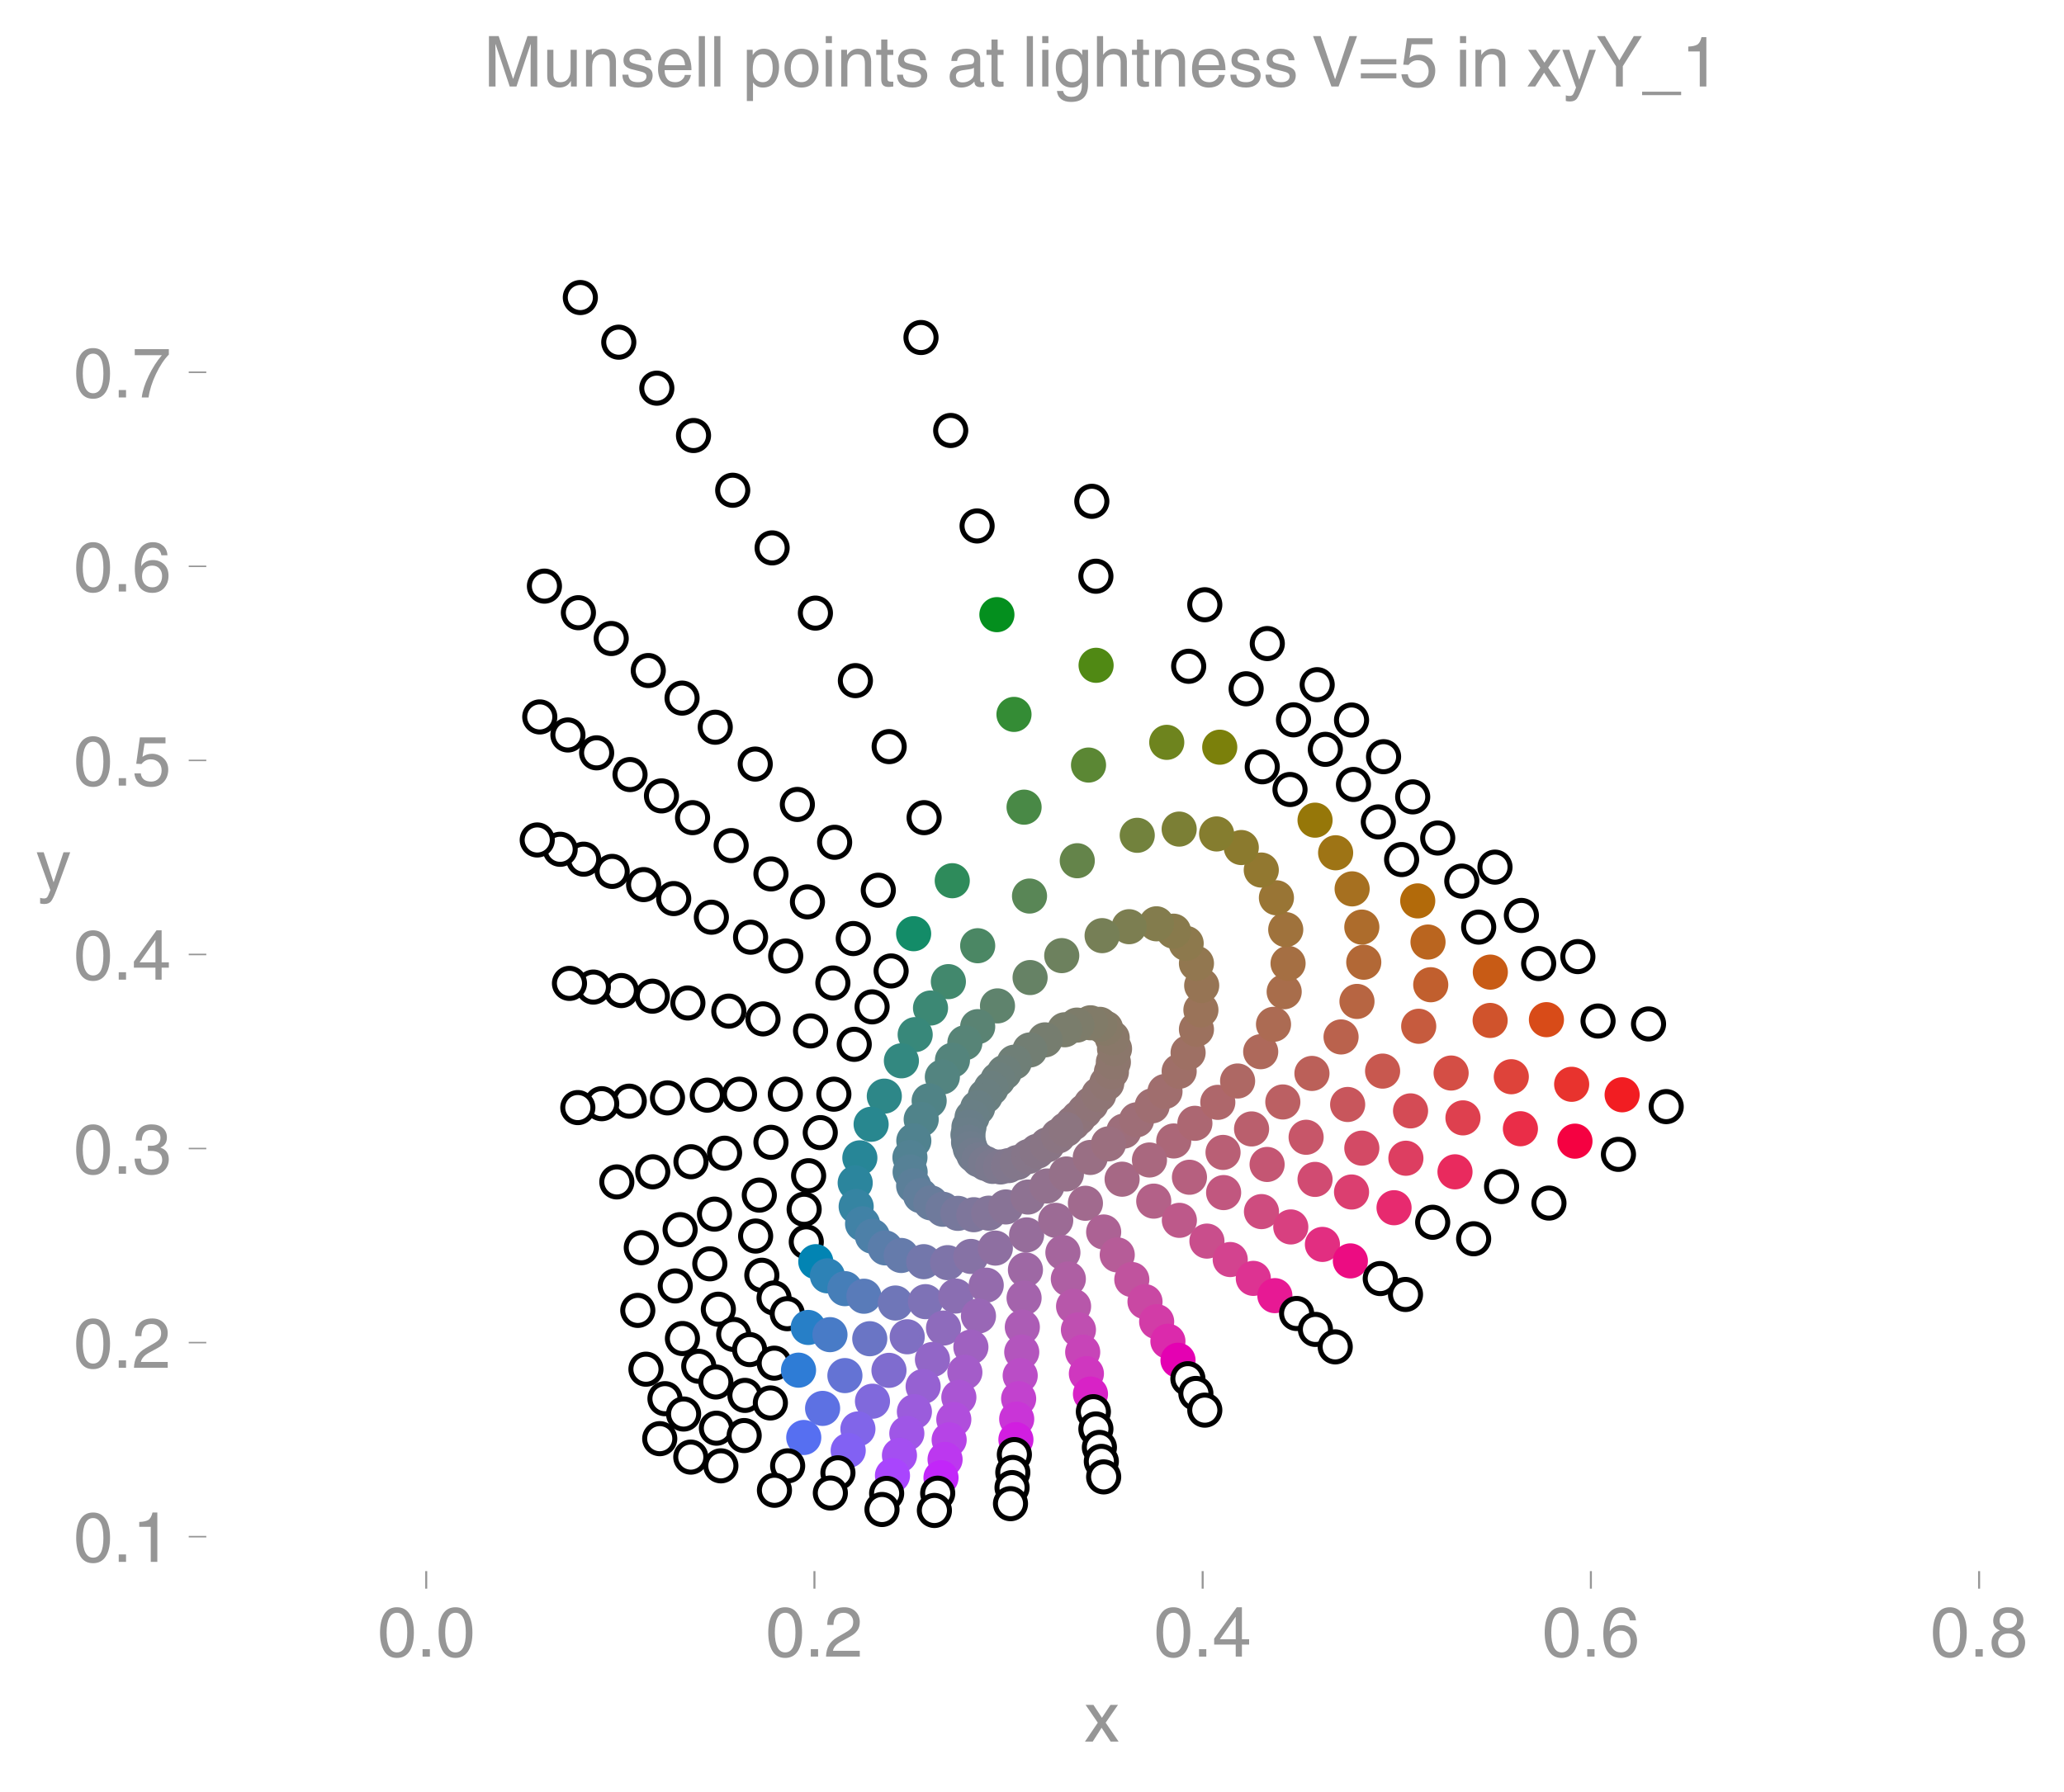 <svg xmlns="http://www.w3.org/2000/svg" xmlns:xlink="http://www.w3.org/1999/xlink" width="548.772" height="476.609" viewBox="0 0 411.579 357.457"><defs><style>*{stroke-linecap:butt;stroke-linejoin:round}</style></defs><g id="figure_1"><path id="patch_1" fill="none" d="M0 357.457h411.58V0H0z"/><g id="axes_1"><path id="patch_2" fill="none" d="M41.133 313.361h357.12V47.25H41.133z"/><g id="PathCollection_1"><defs><path id="C0_0_b2596d8fe3" d="M0 3a3 3 0 1 0 0-6 3 3 0 0 0 0 6z"/></defs><g clip-path="url(#p3bd07bd78c)"><use xlink:href="#C0_0_b2596d8fe3" x="213.964" y="224.006" fill="#8d747e" stroke="#8d747e"/></g><g clip-path="url(#p3bd07bd78c)"><use xlink:href="#C0_0_b2596d8fe3" x="224.105" y="225.593" fill="#9d6e7b" stroke="#9d6e7b"/></g><g clip-path="url(#p3bd07bd78c)"><use xlink:href="#C0_0_b2596d8fe3" x="234.053" y="227.567" fill="#ab6778" stroke="#ab6778"/></g><g clip-path="url(#p3bd07bd78c)"><use xlink:href="#C0_0_b2596d8fe3" x="243.885" y="229.851" fill="#b95f75" stroke="#b95f75"/></g><g clip-path="url(#p3bd07bd78c)"><use xlink:href="#C0_0_b2596d8fe3" x="252.671" y="232.25" fill="#c45673" stroke="#c45673"/></g><g clip-path="url(#p3bd07bd78c)"><use xlink:href="#C0_0_b2596d8fe3" x="262.232" y="235.231" fill="#d14b72" stroke="#d14b72"/></g><g clip-path="url(#p3bd07bd78c)"><use xlink:href="#C0_0_b2596d8fe3" x="269.509" y="237.747" fill="#db3f70" stroke="#db3f70"/></g><g clip-path="url(#p3bd07bd78c)"><use xlink:href="#C0_0_b2596d8fe3" x="277.986" y="240.882" fill="#e72a6f" stroke="#e72a6f"/></g><g clip-path="url(#p3bd07bd78c)"><use xlink:href="#C0_0_b2596d8fe3" x="285.688" y="243.785" fill="#fff" stroke="#000"/></g><g clip-path="url(#p3bd07bd78c)"><use xlink:href="#C0_0_b2596d8fe3" x="293.856" y="247.075" fill="#fff" stroke="#000"/></g><g clip-path="url(#p3bd07bd78c)"><use xlink:href="#C0_0_b2596d8fe3" x="215.048" y="222.961" fill="#8e747c" stroke="#8e747c"/></g><g clip-path="url(#p3bd07bd78c)"><use xlink:href="#C0_0_b2596d8fe3" x="226.66" y="223.348" fill="#9e6e77" stroke="#9e6e77"/></g><g clip-path="url(#p3bd07bd78c)"><use xlink:href="#C0_0_b2596d8fe3" x="238.272" y="224.045" fill="#ac6772" stroke="#ac6772"/></g><g clip-path="url(#p3bd07bd78c)"><use xlink:href="#C0_0_b2596d8fe3" x="249.575" y="225.167" fill="#ba5f6d" stroke="#ba5f6d"/></g><g clip-path="url(#p3bd07bd78c)"><use xlink:href="#C0_0_b2596d8fe3" x="260.451" y="226.831" fill="#c75669" stroke="#c75669"/></g><g clip-path="url(#p3bd07bd78c)"><use xlink:href="#C0_0_b2596d8fe3" x="271.56" y="228.999" fill="#d34a65" stroke="#d34a65"/></g><g clip-path="url(#p3bd07bd78c)"><use xlink:href="#C0_0_b2596d8fe3" x="280.347" y="231.012" fill="#dd3e61" stroke="#dd3e61"/></g><g clip-path="url(#p3bd07bd78c)"><use xlink:href="#C0_0_b2596d8fe3" x="290.14" y="233.721" fill="#e92a5e" stroke="#e92a5e"/></g><g clip-path="url(#p3bd07bd78c)"><use xlink:href="#C0_0_b2596d8fe3" x="299.429" y="236.663" fill="#fff" stroke="#000"/></g><g clip-path="url(#p3bd07bd78c)"><use xlink:href="#C0_0_b2596d8fe3" x="308.874" y="239.953" fill="#fff" stroke="#000"/></g><g clip-path="url(#p3bd07bd78c)"><use xlink:href="#C0_0_b2596d8fe3" x="216.286" y="221.645" fill="#8e747a" stroke="#8e747a"/></g><g clip-path="url(#p3bd07bd78c)"><use xlink:href="#C0_0_b2596d8fe3" x="229.757" y="220.561" fill="#9f6e72" stroke="#9f6e72"/></g><g clip-path="url(#p3bd07bd78c)"><use xlink:href="#C0_0_b2596d8fe3" x="242.84" y="219.864" fill="#ae676b" stroke="#ae676b"/></g><g clip-path="url(#p3bd07bd78c)"><use xlink:href="#C0_0_b2596d8fe3" x="255.806" y="219.787" fill="#bb6063" stroke="#bb6063"/></g><g clip-path="url(#p3bd07bd78c)"><use xlink:href="#C0_0_b2596d8fe3" x="268.735" y="220.29" fill="#c8565c" stroke="#c8565c"/></g><g clip-path="url(#p3bd07bd78c)"><use xlink:href="#C0_0_b2596d8fe3" x="281.276" y="221.567" fill="#d44b55" stroke="#d44b55"/></g><g clip-path="url(#p3bd07bd78c)"><use xlink:href="#C0_0_b2596d8fe3" x="291.727" y="222.961" fill="#de404f" stroke="#de404f"/></g><g clip-path="url(#p3bd07bd78c)"><use xlink:href="#C0_0_b2596d8fe3" x="303.184" y="225.128" fill="#ea2d48" stroke="#ea2d48"/></g><g clip-path="url(#p3bd07bd78c)"><use xlink:href="#C0_0_b2596d8fe3" x="314.061" y="227.606" fill="#f50141" stroke="#f50141"/></g><g clip-path="url(#p3bd07bd78c)"><use xlink:href="#C0_0_b2596d8fe3" x="322.731" y="230.238" fill="#fff" stroke="#000"/></g><g clip-path="url(#p3bd07bd78c)"><use xlink:href="#C0_0_b2596d8fe3" x="217.564" y="220.212" fill="#8f7478" stroke="#8f7478"/></g><g clip-path="url(#p3bd07bd78c)"><use xlink:href="#C0_0_b2596d8fe3" x="232.311" y="217.697" fill="#a06e6e" stroke="#a06e6e"/></g><g clip-path="url(#p3bd07bd78c)"><use xlink:href="#C0_0_b2596d8fe3" x="246.788" y="215.606" fill="#ae6864" stroke="#ae6864"/></g><g clip-path="url(#p3bd07bd78c)"><use xlink:href="#C0_0_b2596d8fe3" x="261.613" y="214.097" fill="#bb6059" stroke="#bb6059"/></g><g clip-path="url(#p3bd07bd78c)"><use xlink:href="#C0_0_b2596d8fe3" x="275.702" y="213.632" fill="#c8584f" stroke="#c8584f"/></g><g clip-path="url(#p3bd07bd78c)"><use xlink:href="#C0_0_b2596d8fe3" x="289.366" y="214.019" fill="#d44e45" stroke="#d44e45"/></g><g clip-path="url(#p3bd07bd78c)"><use xlink:href="#C0_0_b2596d8fe3" x="301.365" y="214.755" fill="#de433a" stroke="#de433a"/></g><g clip-path="url(#p3bd07bd78c)"><use xlink:href="#C0_0_b2596d8fe3" x="313.403" y="216.264" fill="#e8332e" stroke="#e8332e"/></g><g clip-path="url(#p3bd07bd78c)"><use xlink:href="#C0_0_b2596d8fe3" x="323.467" y="218.355" fill="#f21d22" stroke="#f21d22"/></g><g clip-path="url(#p3bd07bd78c)"><use xlink:href="#C0_0_b2596d8fe3" x="332.253" y="220.716" fill="#fff" stroke="#000"/></g><g clip-path="url(#p3bd07bd78c)"><use xlink:href="#C0_0_b2596d8fe3" x="219.112" y="218.316" fill="#8f7575" stroke="#8f7575"/></g><g clip-path="url(#p3bd07bd78c)"><use xlink:href="#C0_0_b2596d8fe3" x="235.137" y="213.671" fill="#9f6f68" stroke="#9f6f68"/></g><g clip-path="url(#p3bd07bd78c)"><use xlink:href="#C0_0_b2596d8fe3" x="251.394" y="209.762" fill="#ae695b" stroke="#ae695b"/></g><g clip-path="url(#p3bd07bd78c)"><use xlink:href="#C0_0_b2596d8fe3" x="267.419" y="206.82" fill="#ba624d" stroke="#ba624d"/></g><g clip-path="url(#p3bd07bd78c)"><use xlink:href="#C0_0_b2596d8fe3" x="282.902" y="204.691" fill="#c65b3e" stroke="#c65b3e"/></g><g clip-path="url(#p3bd07bd78c)"><use xlink:href="#C0_0_b2596d8fe3" x="297.146" y="203.53" fill="#d0532c" stroke="#d0532c"/></g><g clip-path="url(#p3bd07bd78c)"><use xlink:href="#C0_0_b2596d8fe3" x="308.371" y="203.375" fill="#d84b18" stroke="#d84b18"/></g><g clip-path="url(#p3bd07bd78c)"><use xlink:href="#C0_0_b2596d8fe3" x="318.667" y="203.646" fill="#fff" stroke="#000"/></g><g clip-path="url(#p3bd07bd78c)"><use xlink:href="#C0_0_b2596d8fe3" x="328.731" y="204.226" fill="#fff" stroke="#000"/></g><g clip-path="url(#p3bd07bd78c)"><use xlink:href="#C0_0_b2596d8fe3" x="220.699" y="216.032" fill="#8f7572" stroke="#8f7572"/></g><g clip-path="url(#p3bd07bd78c)"><use xlink:href="#C0_0_b2596d8fe3" x="236.917" y="209.955" fill="#9e7064" stroke="#9e7064"/></g><g clip-path="url(#p3bd07bd78c)"><use xlink:href="#C0_0_b2596d8fe3" x="253.949" y="204.304" fill="#ac6b53" stroke="#ac6b53"/></g><g clip-path="url(#p3bd07bd78c)"><use xlink:href="#C0_0_b2596d8fe3" x="270.593" y="199.736" fill="#b76542" stroke="#b76542"/></g><g clip-path="url(#p3bd07bd78c)"><use xlink:href="#C0_0_b2596d8fe3" x="285.301" y="196.408" fill="#c15f2e" stroke="#c15f2e"/></g><g clip-path="url(#p3bd07bd78c)"><use xlink:href="#C0_0_b2596d8fe3" x="297.184" y="193.892" fill="#c85b15" stroke="#c85b15"/></g><g clip-path="url(#p3bd07bd78c)"><use xlink:href="#C0_0_b2596d8fe3" x="306.823" y="192.188" fill="#fff" stroke="#000"/></g><g clip-path="url(#p3bd07bd78c)"><use xlink:href="#C0_0_b2596d8fe3" x="314.641" y="190.795" fill="#fff" stroke="#000"/></g><g clip-path="url(#p3bd07bd78c)"><use xlink:href="#C0_0_b2596d8fe3" x="221.628" y="213.787" fill="#8f756f" stroke="#8f756f"/></g><g clip-path="url(#p3bd07bd78c)"><use xlink:href="#C0_0_b2596d8fe3" x="238.582" y="205.31" fill="#9c715e" stroke="#9c715e"/></g><g clip-path="url(#p3bd07bd78c)"><use xlink:href="#C0_0_b2596d8fe3" x="256.077" y="197.801" fill="#a86d4b" stroke="#a86d4b"/></g><g clip-path="url(#p3bd07bd78c)"><use xlink:href="#C0_0_b2596d8fe3" x="271.947" y="191.918" fill="#b26836" stroke="#b26836"/></g><g clip-path="url(#p3bd07bd78c)"><use xlink:href="#C0_0_b2596d8fe3" x="284.759" y="187.892" fill="#ba651f" stroke="#ba651f"/></g><g clip-path="url(#p3bd07bd78c)"><use xlink:href="#C0_0_b2596d8fe3" x="294.862" y="184.912" fill="#fff" stroke="#000"/></g><g clip-path="url(#p3bd07bd78c)"><use xlink:href="#C0_0_b2596d8fe3" x="303.378" y="182.589" fill="#fff" stroke="#000"/></g><g clip-path="url(#p3bd07bd78c)"><use xlink:href="#C0_0_b2596d8fe3" x="222.015" y="211.852" fill="#8d766d" stroke="#8d766d"/></g><g clip-path="url(#p3bd07bd78c)"><use xlink:href="#C0_0_b2596d8fe3" x="239.472" y="201.44" fill="#9a7359" stroke="#9a7359"/></g><g clip-path="url(#p3bd07bd78c)"><use xlink:href="#C0_0_b2596d8fe3" x="256.852" y="192.15" fill="#a56f43" stroke="#a56f43"/></g><g clip-path="url(#p3bd07bd78c)"><use xlink:href="#C0_0_b2596d8fe3" x="271.56" y="184.912" fill="#ad6c2c" stroke="#ad6c2c"/></g><g clip-path="url(#p3bd07bd78c)"><use xlink:href="#C0_0_b2596d8fe3" x="282.708" y="179.686" fill="#b26a0a" stroke="#b26a0a"/></g><g clip-path="url(#p3bd07bd78c)"><use xlink:href="#C0_0_b2596d8fe3" x="291.495" y="175.738" fill="#fff" stroke="#000"/></g><g clip-path="url(#p3bd07bd78c)"><use xlink:href="#C0_0_b2596d8fe3" x="298.113" y="172.951" fill="#fff" stroke="#000"/></g><g clip-path="url(#p3bd07bd78c)"><use xlink:href="#C0_0_b2596d8fe3" x="222.247" y="209.181" fill="#8b776b" stroke="#8b776b"/></g><g clip-path="url(#p3bd07bd78c)"><use xlink:href="#C0_0_b2596d8fe3" x="239.627" y="196.562" fill="#967454" stroke="#967454"/></g><g clip-path="url(#p3bd07bd78c)"><use xlink:href="#C0_0_b2596d8fe3" x="256.387" y="185.415" fill="#9f723c" stroke="#9f723c"/></g><g clip-path="url(#p3bd07bd78c)"><use xlink:href="#C0_0_b2596d8fe3" x="269.625" y="177.286" fill="#a67020" stroke="#a67020"/></g><g clip-path="url(#p3bd07bd78c)"><use xlink:href="#C0_0_b2596d8fe3" x="279.495" y="171.441" fill="#fff" stroke="#000"/></g><g clip-path="url(#p3bd07bd78c)"><use xlink:href="#C0_0_b2596d8fe3" x="286.695" y="167.145" fill="#fff" stroke="#000"/></g><g clip-path="url(#p3bd07bd78c)"><use xlink:href="#C0_0_b2596d8fe3" x="221.783" y="207.013" fill="#897869" stroke="#897869"/></g><g clip-path="url(#p3bd07bd78c)"><use xlink:href="#C0_0_b2596d8fe3" x="238.582" y="192.15" fill="#927750" stroke="#927750"/></g><g clip-path="url(#p3bd07bd78c)"><use xlink:href="#C0_0_b2596d8fe3" x="254.529" y="179.067" fill="#997535" stroke="#997535"/></g><g clip-path="url(#p3bd07bd78c)"><use xlink:href="#C0_0_b2596d8fe3" x="266.335" y="170.087" fill="#9e7415" stroke="#9e7415"/></g><g clip-path="url(#p3bd07bd78c)"><use xlink:href="#C0_0_b2596d8fe3" x="274.85" y="163.932" fill="#fff" stroke="#000"/></g><g clip-path="url(#p3bd07bd78c)"><use xlink:href="#C0_0_b2596d8fe3" x="281.702" y="158.939" fill="#fff" stroke="#000"/></g><g clip-path="url(#p3bd07bd78c)"><use xlink:href="#C0_0_b2596d8fe3" x="220.467" y="205.078" fill="#867967" stroke="#867967"/></g><g clip-path="url(#p3bd07bd78c)"><use xlink:href="#C0_0_b2596d8fe3" x="236.53" y="188.163" fill="#8d794d" stroke="#8d794d"/></g><g clip-path="url(#p3bd07bd78c)"><use xlink:href="#C0_0_b2596d8fe3" x="251.51" y="173.532" fill="#927830" stroke="#927830"/></g><g clip-path="url(#p3bd07bd78c)"><use xlink:href="#C0_0_b2596d8fe3" x="262.232" y="163.584" fill="#967709" stroke="#967709"/></g><g clip-path="url(#p3bd07bd78c)"><use xlink:href="#C0_0_b2596d8fe3" x="269.896" y="156.462" fill="#fff" stroke="#000"/></g><g clip-path="url(#p3bd07bd78c)"><use xlink:href="#C0_0_b2596d8fe3" x="275.896" y="150.927" fill="#fff" stroke="#000"/></g><g clip-path="url(#p3bd07bd78c)"><use xlink:href="#C0_0_b2596d8fe3" x="219.306" y="204.304" fill="#837a67" stroke="#837a67"/></g><g clip-path="url(#p3bd07bd78c)"><use xlink:href="#C0_0_b2596d8fe3" x="234.014" y="185.724" fill="#887a4c" stroke="#887a4c"/></g><g clip-path="url(#p3bd07bd78c)"><use xlink:href="#C0_0_b2596d8fe3" x="247.523" y="169.042" fill="#8b7a2e" stroke="#8b7a2e"/></g><g clip-path="url(#p3bd07bd78c)"><use xlink:href="#C0_0_b2596d8fe3" x="257.239" y="157.468" fill="#fff" stroke="#000"/></g><g clip-path="url(#p3bd07bd78c)"><use xlink:href="#C0_0_b2596d8fe3" x="264.283" y="149.456" fill="#fff" stroke="#000"/></g><g clip-path="url(#p3bd07bd78c)"><use xlink:href="#C0_0_b2596d8fe3" x="269.509" y="143.611" fill="#fff" stroke="#000"/></g><g clip-path="url(#p3bd07bd78c)"><use xlink:href="#C0_0_b2596d8fe3" x="217.448" y="203.994" fill="#817b68" stroke="#817b68"/></g><g clip-path="url(#p3bd07bd78c)"><use xlink:href="#C0_0_b2596d8fe3" x="230.608" y="184.254" fill="#837c4d" stroke="#837c4d"/></g><g clip-path="url(#p3bd07bd78c)"><use xlink:href="#C0_0_b2596d8fe3" x="242.607" y="166.332" fill="#857d2f" stroke="#857d2f"/></g><g clip-path="url(#p3bd07bd78c)"><use xlink:href="#C0_0_b2596d8fe3" x="251.704" y="152.939" fill="#fff" stroke="#000"/></g><g clip-path="url(#p3bd07bd78c)"><use xlink:href="#C0_0_b2596d8fe3" x="257.935" y="143.572" fill="#fff" stroke="#000"/></g><g clip-path="url(#p3bd07bd78c)"><use xlink:href="#C0_0_b2596d8fe3" x="262.658" y="136.566" fill="#fff" stroke="#000"/></g><g clip-path="url(#p3bd07bd78c)"><use xlink:href="#C0_0_b2596d8fe3" x="214.738" y="204.459" fill="#7d7c6a" stroke="#7d7c6a"/></g><g clip-path="url(#p3bd07bd78c)"><use xlink:href="#C0_0_b2596d8fe3" x="225.15" y="184.834" fill="#7c7e51" stroke="#7c7e51"/></g><g clip-path="url(#p3bd07bd78c)"><use xlink:href="#C0_0_b2596d8fe3" x="235.137" y="165.364" fill="#7b7f35" stroke="#7b7f35"/></g><g clip-path="url(#p3bd07bd78c)"><use xlink:href="#C0_0_b2596d8fe3" x="243.227" y="149.03" fill="#7b800b" stroke="#7b800b"/></g><g clip-path="url(#p3bd07bd78c)"><use xlink:href="#C0_0_b2596d8fe3" x="248.491" y="137.379" fill="#fff" stroke="#000"/></g><g clip-path="url(#p3bd07bd78c)"><use xlink:href="#C0_0_b2596d8fe3" x="252.71" y="128.36" fill="#fff" stroke="#000"/></g><g clip-path="url(#p3bd07bd78c)"><use xlink:href="#C0_0_b2596d8fe3" x="212.3" y="205.388" fill="#7a7d6c" stroke="#7a7d6c"/></g><g clip-path="url(#p3bd07bd78c)"><use xlink:href="#C0_0_b2596d8fe3" x="219.77" y="186.615" fill="#767f56" stroke="#767f56"/></g><g clip-path="url(#p3bd07bd78c)"><use xlink:href="#C0_0_b2596d8fe3" x="226.776" y="166.603" fill="#72823d" stroke="#72823d"/></g><g clip-path="url(#p3bd07bd78c)"><use xlink:href="#C0_0_b2596d8fe3" x="232.66" y="148.062" fill="#6e841e" stroke="#6e841e"/></g><g clip-path="url(#p3bd07bd78c)"><use xlink:href="#C0_0_b2596d8fe3" x="237.033" y="132.889" fill="#fff" stroke="#000"/></g><g clip-path="url(#p3bd07bd78c)"><use xlink:href="#C0_0_b2596d8fe3" x="240.246" y="120.619" fill="#fff" stroke="#000"/></g><g clip-path="url(#p3bd07bd78c)"><use xlink:href="#C0_0_b2596d8fe3" x="208.39" y="207.4" fill="#767d6f" stroke="#767d6f"/></g><g clip-path="url(#p3bd07bd78c)"><use xlink:href="#C0_0_b2596d8fe3" x="211.719" y="190.601" fill="#6d815e" stroke="#6d815e"/></g><g clip-path="url(#p3bd07bd78c)"><use xlink:href="#C0_0_b2596d8fe3" x="214.816" y="171.674" fill="#64844a" stroke="#64844a"/></g><g clip-path="url(#p3bd07bd78c)"><use xlink:href="#C0_0_b2596d8fe3" x="217.061" y="152.591" fill="#5b8734" stroke="#5b8734"/></g><g clip-path="url(#p3bd07bd78c)"><use xlink:href="#C0_0_b2596d8fe3" x="218.57" y="132.696" fill="#508914" stroke="#508914"/></g><g clip-path="url(#p3bd07bd78c)"><use xlink:href="#C0_0_b2596d8fe3" x="218.531" y="114.929" fill="#fff" stroke="#000"/></g><g clip-path="url(#p3bd07bd78c)"><use xlink:href="#C0_0_b2596d8fe3" x="217.719" y="99.988" fill="#fff" stroke="#000"/></g><g clip-path="url(#p3bd07bd78c)"><use xlink:href="#C0_0_b2596d8fe3" x="205.371" y="209.413" fill="#727e73" stroke="#727e73"/></g><g clip-path="url(#p3bd07bd78c)"><use xlink:href="#C0_0_b2596d8fe3" x="205.41" y="194.975" fill="#668265" stroke="#668265"/></g><g clip-path="url(#p3bd07bd78c)"><use xlink:href="#C0_0_b2596d8fe3" x="205.294" y="178.718" fill="#598656" stroke="#598656"/></g><g clip-path="url(#p3bd07bd78c)"><use xlink:href="#C0_0_b2596d8fe3" x="204.21" y="160.99" fill="#498946" stroke="#498946"/></g><g clip-path="url(#p3bd07bd78c)"><use xlink:href="#C0_0_b2596d8fe3" x="202.197" y="142.488" fill="#348c35" stroke="#348c35"/></g><g clip-path="url(#p3bd07bd78c)"><use xlink:href="#C0_0_b2596d8fe3" x="198.791" y="122.593" fill="#048f1e" stroke="#048f1e"/></g><g clip-path="url(#p3bd07bd78c)"><use xlink:href="#C0_0_b2596d8fe3" x="194.843" y="104.904" fill="#fff" stroke="#000"/></g><g clip-path="url(#p3bd07bd78c)"><use xlink:href="#C0_0_b2596d8fe3" x="189.578" y="85.86" fill="#fff" stroke="#000"/></g><g clip-path="url(#p3bd07bd78c)"><use xlink:href="#C0_0_b2596d8fe3" x="183.656" y="67.319" fill="#fff" stroke="#000"/></g><g clip-path="url(#p3bd07bd78c)"><use xlink:href="#C0_0_b2596d8fe3" x="202.274" y="211.852" fill="#6f7f77" stroke="#6f7f77"/></g><g clip-path="url(#p3bd07bd78c)"><use xlink:href="#C0_0_b2596d8fe3" x="198.907" y="200.627" fill="#5f836d" stroke="#5f836d"/></g><g clip-path="url(#p3bd07bd78c)"><use xlink:href="#C0_0_b2596d8fe3" x="194.959" y="188.627" fill="#4b8764" stroke="#4b8764"/></g><g clip-path="url(#p3bd07bd78c)"><use xlink:href="#C0_0_b2596d8fe3" x="189.888" y="175.661" fill="#2e8b5b" stroke="#2e8b5b"/></g><g clip-path="url(#p3bd07bd78c)"><use xlink:href="#C0_0_b2596d8fe3" x="184.276" y="163.081" fill="#fff" stroke="#000"/></g><g clip-path="url(#p3bd07bd78c)"><use xlink:href="#C0_0_b2596d8fe3" x="177.308" y="148.914" fill="#fff" stroke="#000"/></g><g clip-path="url(#p3bd07bd78c)"><use xlink:href="#C0_0_b2596d8fe3" x="170.573" y="135.753" fill="#fff" stroke="#000"/></g><g clip-path="url(#p3bd07bd78c)"><use xlink:href="#C0_0_b2596d8fe3" x="162.6" y="122.283" fill="#fff" stroke="#000"/></g><g clip-path="url(#p3bd07bd78c)"><use xlink:href="#C0_0_b2596d8fe3" x="153.968" y="109.278" fill="#fff" stroke="#000"/></g><g clip-path="url(#p3bd07bd78c)"><use xlink:href="#C0_0_b2596d8fe3" x="146.11" y="97.782" fill="#fff" stroke="#000"/></g><g clip-path="url(#p3bd07bd78c)"><use xlink:href="#C0_0_b2596d8fe3" x="138.291" y="86.866" fill="#fff" stroke="#000"/></g><g clip-path="url(#p3bd07bd78c)"><use xlink:href="#C0_0_b2596d8fe3" x="130.976" y="77.422" fill="#fff" stroke="#000"/></g><g clip-path="url(#p3bd07bd78c)"><use xlink:href="#C0_0_b2596d8fe3" x="123.389" y="68.248" fill="#fff" stroke="#000"/></g><g clip-path="url(#p3bd07bd78c)"><use xlink:href="#C0_0_b2596d8fe3" x="115.725" y="59.345" fill="#fff" stroke="#000"/></g><g clip-path="url(#p3bd07bd78c)"><use xlink:href="#C0_0_b2596d8fe3" x="200.262" y="213.903" fill="#6d7f7a" stroke="#6d7f7a"/></g><g clip-path="url(#p3bd07bd78c)"><use xlink:href="#C0_0_b2596d8fe3" x="194.959" y="204.768" fill="#5a8373" stroke="#5a8373"/></g><g clip-path="url(#p3bd07bd78c)"><use xlink:href="#C0_0_b2596d8fe3" x="189.114" y="195.788" fill="#42886d" stroke="#42886d"/></g><g clip-path="url(#p3bd07bd78c)"><use xlink:href="#C0_0_b2596d8fe3" x="182.185" y="186.228" fill="#138c68" stroke="#138c68"/></g><g clip-path="url(#p3bd07bd78c)"><use xlink:href="#C0_0_b2596d8fe3" x="175.141" y="177.557" fill="#fff" stroke="#000"/></g><g clip-path="url(#p3bd07bd78c)"><use xlink:href="#C0_0_b2596d8fe3" x="166.432" y="167.996" fill="#fff" stroke="#000"/></g><g clip-path="url(#p3bd07bd78c)"><use xlink:href="#C0_0_b2596d8fe3" x="159" y="160.449" fill="#fff" stroke="#000"/></g><g clip-path="url(#p3bd07bd78c)"><use xlink:href="#C0_0_b2596d8fe3" x="150.6" y="152.397" fill="#fff" stroke="#000"/></g><g clip-path="url(#p3bd07bd78c)"><use xlink:href="#C0_0_b2596d8fe3" x="142.627" y="145.043" fill="#fff" stroke="#000"/></g><g clip-path="url(#p3bd07bd78c)"><use xlink:href="#C0_0_b2596d8fe3" x="136.008" y="139.237" fill="#fff" stroke="#000"/></g><g clip-path="url(#p3bd07bd78c)"><use xlink:href="#C0_0_b2596d8fe3" x="129.273" y="133.741" fill="#fff" stroke="#000"/></g><g clip-path="url(#p3bd07bd78c)"><use xlink:href="#C0_0_b2596d8fe3" x="121.88" y="127.354" fill="#fff" stroke="#000"/></g><g clip-path="url(#p3bd07bd78c)"><use xlink:href="#C0_0_b2596d8fe3" x="115.338" y="122.206" fill="#fff" stroke="#000"/></g><g clip-path="url(#p3bd07bd78c)"><use xlink:href="#C0_0_b2596d8fe3" x="108.564" y="116.903" fill="#fff" stroke="#000"/></g><g clip-path="url(#p3bd07bd78c)"><use xlink:href="#C0_0_b2596d8fe3" x="198.984" y="215.335" fill="#6c7f7c" stroke="#6c7f7c"/></g><g clip-path="url(#p3bd07bd78c)"><use xlink:href="#C0_0_b2596d8fe3" x="192.404" y="207.981" fill="#578477" stroke="#578477"/></g><g clip-path="url(#p3bd07bd78c)"><use xlink:href="#C0_0_b2596d8fe3" x="185.553" y="201.052" fill="#3c8874" stroke="#3c8874"/></g><g clip-path="url(#p3bd07bd78c)"><use xlink:href="#C0_0_b2596d8fe3" x="177.695" y="193.659" fill="#fff" stroke="#000"/></g><g clip-path="url(#p3bd07bd78c)"><use xlink:href="#C0_0_b2596d8fe3" x="170.147" y="187.195" fill="#fff" stroke="#000"/></g><g clip-path="url(#p3bd07bd78c)"><use xlink:href="#C0_0_b2596d8fe3" x="161.013" y="179.88" fill="#fff" stroke="#000"/></g><g clip-path="url(#p3bd07bd78c)"><use xlink:href="#C0_0_b2596d8fe3" x="153.736" y="174.306" fill="#fff" stroke="#000"/></g><g clip-path="url(#p3bd07bd78c)"><use xlink:href="#C0_0_b2596d8fe3" x="145.801" y="168.655" fill="#fff" stroke="#000"/></g><g clip-path="url(#p3bd07bd78c)"><use xlink:href="#C0_0_b2596d8fe3" x="138.098" y="163.081" fill="#fff" stroke="#000"/></g><g clip-path="url(#p3bd07bd78c)"><use xlink:href="#C0_0_b2596d8fe3" x="131.905" y="158.745" fill="#fff" stroke="#000"/></g><g clip-path="url(#p3bd07bd78c)"><use xlink:href="#C0_0_b2596d8fe3" x="125.634" y="154.488" fill="#fff" stroke="#000"/></g><g clip-path="url(#p3bd07bd78c)"><use xlink:href="#C0_0_b2596d8fe3" x="118.977" y="150.152" fill="#fff" stroke="#000"/></g><g clip-path="url(#p3bd07bd78c)"><use xlink:href="#C0_0_b2596d8fe3" x="113.248" y="146.591" fill="#fff" stroke="#000"/></g><g clip-path="url(#p3bd07bd78c)"><use xlink:href="#C0_0_b2596d8fe3" x="107.635" y="142.992" fill="#fff" stroke="#000"/></g><g clip-path="url(#p3bd07bd78c)"><use xlink:href="#C0_0_b2596d8fe3" x="197.63" y="217.077" fill="#6b7f7e" stroke="#6b7f7e"/></g><g clip-path="url(#p3bd07bd78c)"><use xlink:href="#C0_0_b2596d8fe3" x="189.927" y="211.465" fill="#54847c" stroke="#54847c"/></g><g clip-path="url(#p3bd07bd78c)"><use xlink:href="#C0_0_b2596d8fe3" x="182.495" y="206.355" fill="#38887a" stroke="#38887a"/></g><g clip-path="url(#p3bd07bd78c)"><use xlink:href="#C0_0_b2596d8fe3" x="173.902" y="200.82" fill="#fff" stroke="#000"/></g><g clip-path="url(#p3bd07bd78c)"><use xlink:href="#C0_0_b2596d8fe3" x="166.083" y="196.059" fill="#fff" stroke="#000"/></g><g clip-path="url(#p3bd07bd78c)"><use xlink:href="#C0_0_b2596d8fe3" x="156.677" y="190.679" fill="#fff" stroke="#000"/></g><g clip-path="url(#p3bd07bd78c)"><use xlink:href="#C0_0_b2596d8fe3" x="149.671" y="186.924" fill="#fff" stroke="#000"/></g><g clip-path="url(#p3bd07bd78c)"><use xlink:href="#C0_0_b2596d8fe3" x="141.852" y="182.937" fill="#fff" stroke="#000"/></g><g clip-path="url(#p3bd07bd78c)"><use xlink:href="#C0_0_b2596d8fe3" x="134.343" y="179.222" fill="#fff" stroke="#000"/></g><g clip-path="url(#p3bd07bd78c)"><use xlink:href="#C0_0_b2596d8fe3" x="128.344" y="176.435" fill="#fff" stroke="#000"/></g><g clip-path="url(#p3bd07bd78c)"><use xlink:href="#C0_0_b2596d8fe3" x="122.073" y="173.803" fill="#fff" stroke="#000"/></g><g clip-path="url(#p3bd07bd78c)"><use xlink:href="#C0_0_b2596d8fe3" x="116.383" y="171.364" fill="#fff" stroke="#000"/></g><g clip-path="url(#p3bd07bd78c)"><use xlink:href="#C0_0_b2596d8fe3" x="111.7" y="169.39" fill="#fff" stroke="#000"/></g><g clip-path="url(#p3bd07bd78c)"><use xlink:href="#C0_0_b2596d8fe3" x="107.132" y="167.532" fill="#fff" stroke="#000"/></g><g clip-path="url(#p3bd07bd78c)"><use xlink:href="#C0_0_b2596d8fe3" x="196.468" y="218.626" fill="#6a7f80" stroke="#6a7f80"/></g><g clip-path="url(#p3bd07bd78c)"><use xlink:href="#C0_0_b2596d8fe3" x="187.914" y="214.793" fill="#538480" stroke="#538480"/></g><g clip-path="url(#p3bd07bd78c)"><use xlink:href="#C0_0_b2596d8fe3" x="179.747" y="211.581" fill="#338880" stroke="#338880"/></g><g clip-path="url(#p3bd07bd78c)"><use xlink:href="#C0_0_b2596d8fe3" x="170.341" y="208.291" fill="#fff" stroke="#000"/></g><g clip-path="url(#p3bd07bd78c)"><use xlink:href="#C0_0_b2596d8fe3" x="161.632" y="205.62" fill="#fff" stroke="#000"/></g><g clip-path="url(#p3bd07bd78c)"><use xlink:href="#C0_0_b2596d8fe3" x="152.149" y="203.22" fill="#fff" stroke="#000"/></g><g clip-path="url(#p3bd07bd78c)"><use xlink:href="#C0_0_b2596d8fe3" x="145.336" y="201.672" fill="#fff" stroke="#000"/></g><g clip-path="url(#p3bd07bd78c)"><use xlink:href="#C0_0_b2596d8fe3" x="137.169" y="200.046" fill="#fff" stroke="#000"/></g><g clip-path="url(#p3bd07bd78c)"><use xlink:href="#C0_0_b2596d8fe3" x="130.085" y="198.691" fill="#fff" stroke="#000"/></g><g clip-path="url(#p3bd07bd78c)"><use xlink:href="#C0_0_b2596d8fe3" x="123.892" y="197.569" fill="#fff" stroke="#000"/></g><g clip-path="url(#p3bd07bd78c)"><use xlink:href="#C0_0_b2596d8fe3" x="118.318" y="196.872" fill="#fff" stroke="#000"/></g><g clip-path="url(#p3bd07bd78c)"><use xlink:href="#C0_0_b2596d8fe3" x="113.558" y="196.137" fill="#fff" stroke="#000"/></g><g clip-path="url(#p3bd07bd78c)"><use xlink:href="#C0_0_b2596d8fe3" x="194.959" y="220.948" fill="#697f83" stroke="#697f83"/></g><g clip-path="url(#p3bd07bd78c)"><use xlink:href="#C0_0_b2596d8fe3" x="185.282" y="219.554" fill="#508386" stroke="#508386"/></g><g clip-path="url(#p3bd07bd78c)"><use xlink:href="#C0_0_b2596d8fe3" x="176.341" y="218.626" fill="#2d8788" stroke="#2d8788"/></g><g clip-path="url(#p3bd07bd78c)"><use xlink:href="#C0_0_b2596d8fe3" x="166.277" y="218.238" fill="#fff" stroke="#000"/></g><g clip-path="url(#p3bd07bd78c)"><use xlink:href="#C0_0_b2596d8fe3" x="156.6" y="218.238" fill="#fff" stroke="#000"/></g><g clip-path="url(#p3bd07bd78c)"><use xlink:href="#C0_0_b2596d8fe3" x="147.465" y="218.238" fill="#fff" stroke="#000"/></g><g clip-path="url(#p3bd07bd78c)"><use xlink:href="#C0_0_b2596d8fe3" x="141.04" y="218.432" fill="#fff" stroke="#000"/></g><g clip-path="url(#p3bd07bd78c)"><use xlink:href="#C0_0_b2596d8fe3" x="133.105" y="218.974" fill="#fff" stroke="#000"/></g><g clip-path="url(#p3bd07bd78c)"><use xlink:href="#C0_0_b2596d8fe3" x="125.479" y="219.632" fill="#fff" stroke="#000"/></g><g clip-path="url(#p3bd07bd78c)"><use xlink:href="#C0_0_b2596d8fe3" x="119.983" y="220.135" fill="#fff" stroke="#000"/></g><g clip-path="url(#p3bd07bd78c)"><use xlink:href="#C0_0_b2596d8fe3" x="115.222" y="220.909" fill="#fff" stroke="#000"/></g><g clip-path="url(#p3bd07bd78c)"><use xlink:href="#C0_0_b2596d8fe3" x="193.836" y="222.845" fill="#697f85" stroke="#697f85"/></g><g clip-path="url(#p3bd07bd78c)"><use xlink:href="#C0_0_b2596d8fe3" x="183.695" y="223.27" fill="#50838a" stroke="#50838a"/></g><g clip-path="url(#p3bd07bd78c)"><use xlink:href="#C0_0_b2596d8fe3" x="173.709" y="224.238" fill="#28878f" stroke="#28878f"/></g><g clip-path="url(#p3bd07bd78c)"><use xlink:href="#C0_0_b2596d8fe3" x="163.567" y="225.902" fill="#fff" stroke="#000"/></g><g clip-path="url(#p3bd07bd78c)"><use xlink:href="#C0_0_b2596d8fe3" x="153.736" y="227.838" fill="#fff" stroke="#000"/></g><g clip-path="url(#p3bd07bd78c)"><use xlink:href="#C0_0_b2596d8fe3" x="144.485" y="230.005" fill="#fff" stroke="#000"/></g><g clip-path="url(#p3bd07bd78c)"><use xlink:href="#C0_0_b2596d8fe3" x="137.788" y="231.709" fill="#fff" stroke="#000"/></g><g clip-path="url(#p3bd07bd78c)"><use xlink:href="#C0_0_b2596d8fe3" x="130.163" y="233.721" fill="#fff" stroke="#000"/></g><g clip-path="url(#p3bd07bd78c)"><use xlink:href="#C0_0_b2596d8fe3" x="123.002" y="235.734" fill="#fff" stroke="#000"/></g><g clip-path="url(#p3bd07bd78c)"><use xlink:href="#C0_0_b2596d8fe3" x="193.217" y="224.78" fill="#697e88" stroke="#697e88"/></g><g clip-path="url(#p3bd07bd78c)"><use xlink:href="#C0_0_b2596d8fe3" x="182.224" y="227.528" fill="#50828f" stroke="#50828f"/></g><g clip-path="url(#p3bd07bd78c)"><use xlink:href="#C0_0_b2596d8fe3" x="171.463" y="230.934" fill="#278697" stroke="#278697"/></g><g clip-path="url(#p3bd07bd78c)"><use xlink:href="#C0_0_b2596d8fe3" x="161.245" y="234.495" fill="#fff" stroke="#000"/></g><g clip-path="url(#p3bd07bd78c)"><use xlink:href="#C0_0_b2596d8fe3" x="151.413" y="238.366" fill="#fff" stroke="#000"/></g><g clip-path="url(#p3bd07bd78c)"><use xlink:href="#C0_0_b2596d8fe3" x="142.472" y="242.159" fill="#fff" stroke="#000"/></g><g clip-path="url(#p3bd07bd78c)"><use xlink:href="#C0_0_b2596d8fe3" x="135.621" y="245.256" fill="#fff" stroke="#000"/></g><g clip-path="url(#p3bd07bd78c)"><use xlink:href="#C0_0_b2596d8fe3" x="127.879" y="248.856" fill="#fff" stroke="#000"/></g><g clip-path="url(#p3bd07bd78c)"><use xlink:href="#C0_0_b2596d8fe3" x="193.023" y="226.328" fill="#6a7e89" stroke="#6a7e89"/></g><g clip-path="url(#p3bd07bd78c)"><use xlink:href="#C0_0_b2596d8fe3" x="181.45" y="230.857" fill="#528293" stroke="#528293"/></g><g clip-path="url(#p3bd07bd78c)"><use xlink:href="#C0_0_b2596d8fe3" x="170.535" y="235.928" fill="#2b859d" stroke="#2b859d"/></g><g clip-path="url(#p3bd07bd78c)"><use xlink:href="#C0_0_b2596d8fe3" x="160.355" y="241.192" fill="#fff" stroke="#000"/></g><g clip-path="url(#p3bd07bd78c)"><use xlink:href="#C0_0_b2596d8fe3" x="150.678" y="246.533" fill="#fff" stroke="#000"/></g><g clip-path="url(#p3bd07bd78c)"><use xlink:href="#C0_0_b2596d8fe3" x="141.543" y="252.069" fill="#fff" stroke="#000"/></g><g clip-path="url(#p3bd07bd78c)"><use xlink:href="#C0_0_b2596d8fe3" x="134.653" y="256.481" fill="#fff" stroke="#000"/></g><g clip-path="url(#p3bd07bd78c)"><use xlink:href="#C0_0_b2596d8fe3" x="127.182" y="261.358" fill="#fff" stroke="#000"/></g><g clip-path="url(#p3bd07bd78c)"><use xlink:href="#C0_0_b2596d8fe3" x="193.14" y="227.838" fill="#6c7d8b" stroke="#6c7d8b"/></g><g clip-path="url(#p3bd07bd78c)"><use xlink:href="#C0_0_b2596d8fe3" x="181.489" y="233.76" fill="#568196" stroke="#568196"/></g><g clip-path="url(#p3bd07bd78c)"><use xlink:href="#C0_0_b2596d8fe3" x="170.728" y="240.65" fill="#3584a2" stroke="#3584a2"/></g><g clip-path="url(#p3bd07bd78c)"><use xlink:href="#C0_0_b2596d8fe3" x="160.78" y="247.695" fill="#fff" stroke="#000"/></g><g clip-path="url(#p3bd07bd78c)"><use xlink:href="#C0_0_b2596d8fe3" x="151.916" y="254.352" fill="#fff" stroke="#000"/></g><g clip-path="url(#p3bd07bd78c)"><use xlink:href="#C0_0_b2596d8fe3" x="143.246" y="261.126" fill="#fff" stroke="#000"/></g><g clip-path="url(#p3bd07bd78c)"><use xlink:href="#C0_0_b2596d8fe3" x="136.085" y="266.971" fill="#fff" stroke="#000"/></g><g clip-path="url(#p3bd07bd78c)"><use xlink:href="#C0_0_b2596d8fe3" x="128.808" y="273.087" fill="#fff" stroke="#000"/></g><g clip-path="url(#p3bd07bd78c)"><use xlink:href="#C0_0_b2596d8fe3" x="193.488" y="229.076" fill="#6e7d8c" stroke="#6e7d8c"/></g><g clip-path="url(#p3bd07bd78c)"><use xlink:href="#C0_0_b2596d8fe3" x="182.185" y="236.508" fill="#5b7f99" stroke="#5b7f99"/></g><g clip-path="url(#p3bd07bd78c)"><use xlink:href="#C0_0_b2596d8fe3" x="172.005" y="244.095" fill="#4182a6" stroke="#4182a6"/></g><g clip-path="url(#p3bd07bd78c)"><use xlink:href="#C0_0_b2596d8fe3" x="162.677" y="251.643" fill="#0284b3" stroke="#0284b3"/></g><g clip-path="url(#p3bd07bd78c)"><use xlink:href="#C0_0_b2596d8fe3" x="154.355" y="258.881" fill="#fff" stroke="#000"/></g><g clip-path="url(#p3bd07bd78c)"><use xlink:href="#C0_0_b2596d8fe3" x="146.304" y="266.158" fill="#fff" stroke="#000"/></g><g clip-path="url(#p3bd07bd78c)"><use xlink:href="#C0_0_b2596d8fe3" x="139.337" y="272.506" fill="#fff" stroke="#000"/></g><g clip-path="url(#p3bd07bd78c)"><use xlink:href="#C0_0_b2596d8fe3" x="132.601" y="278.97" fill="#fff" stroke="#000"/></g><g clip-path="url(#p3bd07bd78c)"><use xlink:href="#C0_0_b2596d8fe3" x="194.185" y="230.392" fill="#717c8d" stroke="#717c8d"/></g><g clip-path="url(#p3bd07bd78c)"><use xlink:href="#C0_0_b2596d8fe3" x="183.579" y="238.482" fill="#617e9b" stroke="#617e9b"/></g><g clip-path="url(#p3bd07bd78c)"><use xlink:href="#C0_0_b2596d8fe3" x="173.979" y="246.572" fill="#4d80a8" stroke="#4d80a8"/></g><g clip-path="url(#p3bd07bd78c)"><use xlink:href="#C0_0_b2596d8fe3" x="164.999" y="254.468" fill="#2d82b6" stroke="#2d82b6"/></g><g clip-path="url(#p3bd07bd78c)"><use xlink:href="#C0_0_b2596d8fe3" x="156.987" y="262.016" fill="#fff" stroke="#000"/></g><g clip-path="url(#p3bd07bd78c)"><use xlink:href="#C0_0_b2596d8fe3" x="149.478" y="269.177" fill="#fff" stroke="#000"/></g><g clip-path="url(#p3bd07bd78c)"><use xlink:href="#C0_0_b2596d8fe3" x="142.743" y="275.641" fill="#fff" stroke="#000"/></g><g clip-path="url(#p3bd07bd78c)"><use xlink:href="#C0_0_b2596d8fe3" x="136.317" y="282.028" fill="#fff" stroke="#000"/></g><g clip-path="url(#p3bd07bd78c)"><use xlink:href="#C0_0_b2596d8fe3" x="131.556" y="286.944" fill="#fff" stroke="#000"/></g><g clip-path="url(#p3bd07bd78c)"><use xlink:href="#C0_0_b2596d8fe3" x="195.191" y="231.321" fill="#747b8e" stroke="#747b8e"/></g><g clip-path="url(#p3bd07bd78c)"><use xlink:href="#C0_0_b2596d8fe3" x="185.63" y="239.914" fill="#687c9b" stroke="#687c9b"/></g><g clip-path="url(#p3bd07bd78c)"><use xlink:href="#C0_0_b2596d8fe3" x="176.534" y="248.895" fill="#5a7daa" stroke="#5a7daa"/></g><g clip-path="url(#p3bd07bd78c)"><use xlink:href="#C0_0_b2596d8fe3" x="168.483" y="257.023" fill="#467eb8" stroke="#467eb8"/></g><g clip-path="url(#p3bd07bd78c)"><use xlink:href="#C0_0_b2596d8fe3" x="161.167" y="264.764" fill="#277fc7" stroke="#277fc7"/></g><g clip-path="url(#p3bd07bd78c)"><use xlink:href="#C0_0_b2596d8fe3" x="154.394" y="271.887" fill="#fff" stroke="#000"/></g><g clip-path="url(#p3bd07bd78c)"><use xlink:href="#C0_0_b2596d8fe3" x="148.549" y="278.312" fill="#fff" stroke="#000"/></g><g clip-path="url(#p3bd07bd78c)"><use xlink:href="#C0_0_b2596d8fe3" x="142.859" y="284.854" fill="#fff" stroke="#000"/></g><g clip-path="url(#p3bd07bd78c)"><use xlink:href="#C0_0_b2596d8fe3" x="137.75" y="290.621" fill="#fff" stroke="#000"/></g><g clip-path="url(#p3bd07bd78c)"><use xlink:href="#C0_0_b2596d8fe3" x="196.546" y="232.057" fill="#787a8e" stroke="#787a8e"/></g><g clip-path="url(#p3bd07bd78c)"><use xlink:href="#C0_0_b2596d8fe3" x="188.03" y="241.192" fill="#6f7a9c" stroke="#6f7a9c"/></g><g clip-path="url(#p3bd07bd78c)"><use xlink:href="#C0_0_b2596d8fe3" x="179.708" y="250.404" fill="#657bab" stroke="#657bab"/></g><g clip-path="url(#p3bd07bd78c)"><use xlink:href="#C0_0_b2596d8fe3" x="172.276" y="258.533" fill="#597bb9" stroke="#597bb9"/></g><g clip-path="url(#p3bd07bd78c)"><use xlink:href="#C0_0_b2596d8fe3" x="165.503" y="266.197" fill="#487bc7" stroke="#487bc7"/></g><g clip-path="url(#p3bd07bd78c)"><use xlink:href="#C0_0_b2596d8fe3" x="159.232" y="273.28" fill="#2e7cd6" stroke="#2e7cd6"/></g><g clip-path="url(#p3bd07bd78c)"><use xlink:href="#C0_0_b2596d8fe3" x="153.619" y="279.822" fill="#fff" stroke="#000"/></g><g clip-path="url(#p3bd07bd78c)"><use xlink:href="#C0_0_b2596d8fe3" x="148.394" y="286.324" fill="#fff" stroke="#000"/></g><g clip-path="url(#p3bd07bd78c)"><use xlink:href="#C0_0_b2596d8fe3" x="143.749" y="292.363" fill="#fff" stroke="#000"/></g><g clip-path="url(#p3bd07bd78c)"><use xlink:href="#C0_0_b2596d8fe3" x="197.939" y="232.638" fill="#7b798e" stroke="#7b798e"/></g><g clip-path="url(#p3bd07bd78c)"><use xlink:href="#C0_0_b2596d8fe3" x="191.011" y="242.005" fill="#77789c" stroke="#77789c"/></g><g clip-path="url(#p3bd07bd78c)"><use xlink:href="#C0_0_b2596d8fe3" x="184.198" y="251.643" fill="#7377ab" stroke="#7377ab"/></g><g clip-path="url(#p3bd07bd78c)"><use xlink:href="#C0_0_b2596d8fe3" x="178.547" y="259.887" fill="#6f76b8" stroke="#6f76b8"/></g><g clip-path="url(#p3bd07bd78c)"><use xlink:href="#C0_0_b2596d8fe3" x="173.438" y="267.01" fill="#6a75c5" stroke="#6a75c5"/></g><g clip-path="url(#p3bd07bd78c)"><use xlink:href="#C0_0_b2596d8fe3" x="168.483" y="274.364" fill="#6473d4" stroke="#6473d4"/></g><g clip-path="url(#p3bd07bd78c)"><use xlink:href="#C0_0_b2596d8fe3" x="164.032" y="280.905" fill="#5d71e3" stroke="#5d71e3"/></g><g clip-path="url(#p3bd07bd78c)"><use xlink:href="#C0_0_b2596d8fe3" x="160.277" y="286.711" fill="#566ff1" stroke="#566ff1"/></g><g clip-path="url(#p3bd07bd78c)"><use xlink:href="#C0_0_b2596d8fe3" x="157.064" y="292.363" fill="#fff" stroke="#000"/></g><g clip-path="url(#p3bd07bd78c)"><use xlink:href="#C0_0_b2596d8fe3" x="154.432" y="297.24" fill="#fff" stroke="#000"/></g><g clip-path="url(#p3bd07bd78c)"><use xlink:href="#C0_0_b2596d8fe3" x="199.526" y="232.754" fill="#7e788e" stroke="#7e788e"/></g><g clip-path="url(#p3bd07bd78c)"><use xlink:href="#C0_0_b2596d8fe3" x="194.185" y="242.276" fill="#7e769b" stroke="#7e769b"/></g><g clip-path="url(#p3bd07bd78c)"><use xlink:href="#C0_0_b2596d8fe3" x="188.959" y="251.836" fill="#7e74a9" stroke="#7e74a9"/></g><g clip-path="url(#p3bd07bd78c)"><use xlink:href="#C0_0_b2596d8fe3" x="184.547" y="259.616" fill="#7e72b6" stroke="#7e72b6"/></g><g clip-path="url(#p3bd07bd78c)"><use xlink:href="#C0_0_b2596d8fe3" x="180.908" y="266.622" fill="#7f6fc2" stroke="#7f6fc2"/></g><g clip-path="url(#p3bd07bd78c)"><use xlink:href="#C0_0_b2596d8fe3" x="177.27" y="273.319" fill="#7f6ccf" stroke="#7f6ccf"/></g><g clip-path="url(#p3bd07bd78c)"><use xlink:href="#C0_0_b2596d8fe3" x="173.979" y="279.473" fill="#8069dc" stroke="#8069dc"/></g><g clip-path="url(#p3bd07bd78c)"><use xlink:href="#C0_0_b2596d8fe3" x="171.076" y="285.008" fill="#8165e9" stroke="#8165e9"/></g><g clip-path="url(#p3bd07bd78c)"><use xlink:href="#C0_0_b2596d8fe3" x="169.141" y="289.305" fill="#8261f3" stroke="#8261f3"/></g><g clip-path="url(#p3bd07bd78c)"><use xlink:href="#C0_0_b2596d8fe3" x="167.09" y="293.756" fill="#fff" stroke="#000"/></g><g clip-path="url(#p3bd07bd78c)"><use xlink:href="#C0_0_b2596d8fe3" x="165.58" y="297.782" fill="#fff" stroke="#000"/></g><g clip-path="url(#p3bd07bd78c)"><use xlink:href="#C0_0_b2596d8fe3" x="201.113" y="232.483" fill="#81778d" stroke="#81778d"/></g><g clip-path="url(#p3bd07bd78c)"><use xlink:href="#C0_0_b2596d8fe3" x="197.165" y="241.966" fill="#837599" stroke="#837599"/></g><g clip-path="url(#p3bd07bd78c)"><use xlink:href="#C0_0_b2596d8fe3" x="193.604" y="250.598" fill="#8672a5" stroke="#8672a5"/></g><g clip-path="url(#p3bd07bd78c)"><use xlink:href="#C0_0_b2596d8fe3" x="190.585" y="258.494" fill="#8a6eb2" stroke="#8a6eb2"/></g><g clip-path="url(#p3bd07bd78c)"><use xlink:href="#C0_0_b2596d8fe3" x="188.146" y="264.881" fill="#8e6bbc" stroke="#8e6bbc"/></g><g clip-path="url(#p3bd07bd78c)"><use xlink:href="#C0_0_b2596d8fe3" x="185.94" y="271.151" fill="#9266c7" stroke="#9266c7"/></g><g clip-path="url(#p3bd07bd78c)"><use xlink:href="#C0_0_b2596d8fe3" x="184.082" y="276.531" fill="#9661d2" stroke="#9661d2"/></g><g clip-path="url(#p3bd07bd78c)"><use xlink:href="#C0_0_b2596d8fe3" x="182.34" y="281.563" fill="#9b5cdc" stroke="#9b5cdc"/></g><g clip-path="url(#p3bd07bd78c)"><use xlink:href="#C0_0_b2596d8fe3" x="180.831" y="285.899" fill="#9f56e6" stroke="#9f56e6"/></g><g clip-path="url(#p3bd07bd78c)"><use xlink:href="#C0_0_b2596d8fe3" x="179.36" y="290.273" fill="#a44ff1" stroke="#a44ff1"/></g><g clip-path="url(#p3bd07bd78c)"><use xlink:href="#C0_0_b2596d8fe3" x="177.966" y="294.298" fill="#a945fd" stroke="#a945fd"/></g><g clip-path="url(#p3bd07bd78c)"><use xlink:href="#C0_0_b2596d8fe3" x="176.805" y="297.859" fill="#fff" stroke="#000"/></g><g clip-path="url(#p3bd07bd78c)"><use xlink:href="#C0_0_b2596d8fe3" x="175.876" y="301.072" fill="#fff" stroke="#000"/></g><g clip-path="url(#p3bd07bd78c)"><use xlink:href="#C0_0_b2596d8fe3" x="202.855" y="231.863" fill="#83778b" stroke="#83778b"/></g><g clip-path="url(#p3bd07bd78c)"><use xlink:href="#C0_0_b2596d8fe3" x="200.571" y="240.727" fill="#887396" stroke="#887396"/></g><g clip-path="url(#p3bd07bd78c)"><use xlink:href="#C0_0_b2596d8fe3" x="198.481" y="248.933" fill="#8e6fa1" stroke="#8e6fa1"/></g><g clip-path="url(#p3bd07bd78c)"><use xlink:href="#C0_0_b2596d8fe3" x="196.662" y="256.326" fill="#946bac" stroke="#946bac"/></g><g clip-path="url(#p3bd07bd78c)"><use xlink:href="#C0_0_b2596d8fe3" x="195.114" y="262.481" fill="#9967b6" stroke="#9967b6"/></g><g clip-path="url(#p3bd07bd78c)"><use xlink:href="#C0_0_b2596d8fe3" x="193.604" y="268.674" fill="#9f61c0" stroke="#9f61c0"/></g><g clip-path="url(#p3bd07bd78c)"><use xlink:href="#C0_0_b2596d8fe3" x="192.404" y="273.706" fill="#a45cc9" stroke="#a45cc9"/></g><g clip-path="url(#p3bd07bd78c)"><use xlink:href="#C0_0_b2596d8fe3" x="191.204" y="278.699" fill="#aa55d3" stroke="#aa55d3"/></g><g clip-path="url(#p3bd07bd78c)"><use xlink:href="#C0_0_b2596d8fe3" x="190.198" y="283.112" fill="#b04edc" stroke="#b04edc"/></g><g clip-path="url(#p3bd07bd78c)"><use xlink:href="#C0_0_b2596d8fe3" x="189.269" y="287.176" fill="#b644e6" stroke="#b644e6"/></g><g clip-path="url(#p3bd07bd78c)"><use xlink:href="#C0_0_b2596d8fe3" x="188.456" y="291.085" fill="#bc38ef" stroke="#bc38ef"/></g><g clip-path="url(#p3bd07bd78c)"><use xlink:href="#C0_0_b2596d8fe3" x="187.643" y="294.724" fill="#c226f9" stroke="#c226f9"/></g><g clip-path="url(#p3bd07bd78c)"><use xlink:href="#C0_0_b2596d8fe3" x="186.985" y="297.82" fill="#fff" stroke="#000"/></g><g clip-path="url(#p3bd07bd78c)"><use xlink:href="#C0_0_b2596d8fe3" x="186.327" y="301.265" fill="#fff" stroke="#000"/></g><g clip-path="url(#p3bd07bd78c)"><use xlink:href="#C0_0_b2596d8fe3" x="205.1" y="230.663" fill="#867689" stroke="#867689"/></g><g clip-path="url(#p3bd07bd78c)"><use xlink:href="#C0_0_b2596d8fe3" x="204.984" y="238.753" fill="#8e7292" stroke="#8e7292"/></g><g clip-path="url(#p3bd07bd78c)"><use xlink:href="#C0_0_b2596d8fe3" x="204.713" y="246.301" fill="#966d9b" stroke="#966d9b"/></g><g clip-path="url(#p3bd07bd78c)"><use xlink:href="#C0_0_b2596d8fe3" x="204.481" y="253.268" fill="#9e68a4" stroke="#9e68a4"/></g><g clip-path="url(#p3bd07bd78c)"><use xlink:href="#C0_0_b2596d8fe3" x="204.21" y="258.881" fill="#a463ac" stroke="#a463ac"/></g><g clip-path="url(#p3bd07bd78c)"><use xlink:href="#C0_0_b2596d8fe3" x="203.861" y="264.687" fill="#ac5cb5" stroke="#ac5cb5"/></g><g clip-path="url(#p3bd07bd78c)"><use xlink:href="#C0_0_b2596d8fe3" x="203.745" y="269.68" fill="#b355bd" stroke="#b355bd"/></g><g clip-path="url(#p3bd07bd78c)"><use xlink:href="#C0_0_b2596d8fe3" x="203.436" y="274.364" fill="#ba4dc6" stroke="#ba4dc6"/></g><g clip-path="url(#p3bd07bd78c)"><use xlink:href="#C0_0_b2596d8fe3" x="203.126" y="278.97" fill="#c242ce" stroke="#c242ce"/></g><g clip-path="url(#p3bd07bd78c)"><use xlink:href="#C0_0_b2596d8fe3" x="202.739" y="283.034" fill="#c935d7" stroke="#c935d7"/></g><g clip-path="url(#p3bd07bd78c)"><use xlink:href="#C0_0_b2596d8fe3" x="202.584" y="287.137" fill="#d11ee0" stroke="#d11ee0"/></g><g clip-path="url(#p3bd07bd78c)"><use xlink:href="#C0_0_b2596d8fe3" x="202.274" y="290.118" fill="#fff" stroke="#000"/></g><g clip-path="url(#p3bd07bd78c)"><use xlink:href="#C0_0_b2596d8fe3" x="201.965" y="293.679" fill="#fff" stroke="#000"/></g><g clip-path="url(#p3bd07bd78c)"><use xlink:href="#C0_0_b2596d8fe3" x="201.81" y="296.698" fill="#fff" stroke="#000"/></g><g clip-path="url(#p3bd07bd78c)"><use xlink:href="#C0_0_b2596d8fe3" x="201.5" y="299.911" fill="#fff" stroke="#000"/></g><g clip-path="url(#p3bd07bd78c)"><use xlink:href="#C0_0_b2596d8fe3" x="206.842" y="229.618" fill="#877587" stroke="#877587"/></g><g clip-path="url(#p3bd07bd78c)"><use xlink:href="#C0_0_b2596d8fe3" x="208.777" y="236.547" fill="#92718e" stroke="#92718e"/></g><g clip-path="url(#p3bd07bd78c)"><use xlink:href="#C0_0_b2596d8fe3" x="210.519" y="243.398" fill="#9c6b95" stroke="#9c6b95"/></g><g clip-path="url(#p3bd07bd78c)"><use xlink:href="#C0_0_b2596d8fe3" x="211.951" y="249.824" fill="#a5659d" stroke="#a5659d"/></g><g clip-path="url(#p3bd07bd78c)"><use xlink:href="#C0_0_b2596d8fe3" x="213.035" y="255.088" fill="#ae5fa3" stroke="#ae5fa3"/></g><g clip-path="url(#p3bd07bd78c)"><use xlink:href="#C0_0_b2596d8fe3" x="214.08" y="260.545" fill="#b757aa" stroke="#b757aa"/></g><g clip-path="url(#p3bd07bd78c)"><use xlink:href="#C0_0_b2596d8fe3" x="215.048" y="265.229" fill="#bf4fb1" stroke="#bf4fb1"/></g><g clip-path="url(#p3bd07bd78c)"><use xlink:href="#C0_0_b2596d8fe3" x="215.899" y="269.68" fill="#c744b8" stroke="#c744b8"/></g><g clip-path="url(#p3bd07bd78c)"><use xlink:href="#C0_0_b2596d8fe3" x="216.635" y="273.977" fill="#cf37bf" stroke="#cf37bf"/></g><g clip-path="url(#p3bd07bd78c)"><use xlink:href="#C0_0_b2596d8fe3" x="217.448" y="278.041" fill="#d822c6" stroke="#d822c6"/></g><g clip-path="url(#p3bd07bd78c)"><use xlink:href="#C0_0_b2596d8fe3" x="218.028" y="281.563" fill="#fff" stroke="#000"/></g><g clip-path="url(#p3bd07bd78c)"><use xlink:href="#C0_0_b2596d8fe3" x="218.531" y="285.008" fill="#fff" stroke="#000"/></g><g clip-path="url(#p3bd07bd78c)"><use xlink:href="#C0_0_b2596d8fe3" x="219.228" y="288.686" fill="#fff" stroke="#000"/></g><g clip-path="url(#p3bd07bd78c)"><use xlink:href="#C0_0_b2596d8fe3" x="219.615" y="291.472" fill="#fff" stroke="#000"/></g><g clip-path="url(#p3bd07bd78c)"><use xlink:href="#C0_0_b2596d8fe3" x="220.08" y="294.569" fill="#fff" stroke="#000"/></g><g clip-path="url(#p3bd07bd78c)"><use xlink:href="#C0_0_b2596d8fe3" x="208.816" y="228.341" fill="#897585" stroke="#897585"/></g><g clip-path="url(#p3bd07bd78c)"><use xlink:href="#C0_0_b2596d8fe3" x="212.648" y="234.147" fill="#957089" stroke="#957089"/></g><g clip-path="url(#p3bd07bd78c)"><use xlink:href="#C0_0_b2596d8fe3" x="216.441" y="239.992" fill="#a16a8e" stroke="#a16a8e"/></g><g clip-path="url(#p3bd07bd78c)"><use xlink:href="#C0_0_b2596d8fe3" x="220.08" y="245.721" fill="#ac6294" stroke="#ac6294"/></g><g clip-path="url(#p3bd07bd78c)"><use xlink:href="#C0_0_b2596d8fe3" x="222.789" y="250.288" fill="#b65c98" stroke="#b65c98"/></g><g clip-path="url(#p3bd07bd78c)"><use xlink:href="#C0_0_b2596d8fe3" x="225.692" y="255.204" fill="#c0539e" stroke="#c0539e"/></g><g clip-path="url(#p3bd07bd78c)"><use xlink:href="#C0_0_b2596d8fe3" x="228.324" y="259.616" fill="#c948a3" stroke="#c948a3"/></g><g clip-path="url(#p3bd07bd78c)"><use xlink:href="#C0_0_b2596d8fe3" x="230.647" y="263.603" fill="#d23ca7" stroke="#d23ca7"/></g><g clip-path="url(#p3bd07bd78c)"><use xlink:href="#C0_0_b2596d8fe3" x="232.892" y="267.513" fill="#db2aac" stroke="#db2aac"/></g><g clip-path="url(#p3bd07bd78c)"><use xlink:href="#C0_0_b2596d8fe3" x="234.905" y="271.306" fill="#e401b2" stroke="#e401b2"/></g><g clip-path="url(#p3bd07bd78c)"><use xlink:href="#C0_0_b2596d8fe3" x="236.879" y="274.983" fill="#fff" stroke="#000"/></g><g clip-path="url(#p3bd07bd78c)"><use xlink:href="#C0_0_b2596d8fe3" x="238.466" y="277.925" fill="#fff" stroke="#000"/></g><g clip-path="url(#p3bd07bd78c)"><use xlink:href="#C0_0_b2596d8fe3" x="240.246" y="281.254" fill="#fff" stroke="#000"/></g><g clip-path="url(#p3bd07bd78c)"><use xlink:href="#C0_0_b2596d8fe3" x="211.022" y="226.56" fill="#8b7582" stroke="#8b7582"/></g><g clip-path="url(#p3bd07bd78c)"><use xlink:href="#C0_0_b2596d8fe3" x="217.409" y="230.857" fill="#996f84" stroke="#996f84"/></g><g clip-path="url(#p3bd07bd78c)"><use xlink:href="#C0_0_b2596d8fe3" x="223.757" y="235.192" fill="#a66885" stroke="#a66885"/></g><g clip-path="url(#p3bd07bd78c)"><use xlink:href="#C0_0_b2596d8fe3" x="230.066" y="239.566" fill="#b36188" stroke="#b36188"/></g><g clip-path="url(#p3bd07bd78c)"><use xlink:href="#C0_0_b2596d8fe3" x="235.176" y="243.398" fill="#bd598a" stroke="#bd598a"/></g><g clip-path="url(#p3bd07bd78c)"><use xlink:href="#C0_0_b2596d8fe3" x="240.672" y="247.54" fill="#c94e8c" stroke="#c94e8c"/></g><g clip-path="url(#p3bd07bd78c)"><use xlink:href="#C0_0_b2596d8fe3" x="245.317" y="251.217" fill="#d3438f" stroke="#d3438f"/></g><g clip-path="url(#p3bd07bd78c)"><use xlink:href="#C0_0_b2596d8fe3" x="249.923" y="254.972" fill="#dd3392" stroke="#dd3392"/></g><g clip-path="url(#p3bd07bd78c)"><use xlink:href="#C0_0_b2596d8fe3" x="254.219" y="258.417" fill="#e71994" stroke="#e71994"/></g><g clip-path="url(#p3bd07bd78c)"><use xlink:href="#C0_0_b2596d8fe3" x="258.555" y="261.978" fill="#fff" stroke="#000"/></g><g clip-path="url(#p3bd07bd78c)"><use xlink:href="#C0_0_b2596d8fe3" x="262.309" y="265.152" fill="#fff" stroke="#000"/></g><g clip-path="url(#p3bd07bd78c)"><use xlink:href="#C0_0_b2596d8fe3" x="266.257" y="268.635" fill="#fff" stroke="#000"/></g><g clip-path="url(#p3bd07bd78c)"><use xlink:href="#C0_0_b2596d8fe3" x="212.571" y="225.283" fill="#8c7580" stroke="#8c7580"/></g><g clip-path="url(#p3bd07bd78c)"><use xlink:href="#C0_0_b2596d8fe3" x="221.047" y="228.147" fill="#9b6f7f" stroke="#9b6f7f"/></g><g clip-path="url(#p3bd07bd78c)"><use xlink:href="#C0_0_b2596d8fe3" x="229.215" y="231.36" fill="#a9687f" stroke="#a9687f"/></g><g clip-path="url(#p3bd07bd78c)"><use xlink:href="#C0_0_b2596d8fe3" x="237.188" y="234.805" fill="#b6607f" stroke="#b6607f"/></g><g clip-path="url(#p3bd07bd78c)"><use xlink:href="#C0_0_b2596d8fe3" x="244.001" y="237.863" fill="#c1577f" stroke="#c1577f"/></g><g clip-path="url(#p3bd07bd78c)"><use xlink:href="#C0_0_b2596d8fe3" x="251.549" y="241.656" fill="#ce4c7f" stroke="#ce4c7f"/></g><g clip-path="url(#p3bd07bd78c)"><use xlink:href="#C0_0_b2596d8fe3" x="257.393" y="244.714" fill="#d84080" stroke="#d84080"/></g><g clip-path="url(#p3bd07bd78c)"><use xlink:href="#C0_0_b2596d8fe3" x="263.703" y="248.198" fill="#e22e81" stroke="#e22e81"/></g><g clip-path="url(#p3bd07bd78c)"><use xlink:href="#C0_0_b2596d8fe3" x="269.277" y="251.488" fill="#ec0c82" stroke="#ec0c82"/></g><g clip-path="url(#p3bd07bd78c)"><use xlink:href="#C0_0_b2596d8fe3" x="275.237" y="255.01" fill="#fff" stroke="#000"/></g><g clip-path="url(#p3bd07bd78c)"><use xlink:href="#C0_0_b2596d8fe3" x="280.269" y="258.184" fill="#fff" stroke="#000"/></g></g><g id="matplotlib.axis_1"><g id="xtick_1"><g id="line2d_1"><defs><path id="m30d2fbed02" stroke="#969696" stroke-width=".4" d="M0 0v3.5"/></defs><use xlink:href="#m30d2fbed02" x="84.992" y="313.361" fill="#969696" stroke="#969696" stroke-width=".4"/></g><g id="text_1" fill="#969696" transform="matrix(.14 0 0 -.14 75.262 330.41)"><defs><path id="HelveticaWorld-Regular-48" d="M42.484 34.188q0 14.109-3.734 21.156-3.734 7.062-10.969 7.062-7.078 0-10.89-7.062-3.797-7.047-3.797-21.157 0-13.671 3.75-20.937Q20.609 6 27.78 6q7.235 0 10.969 7 3.734 7.016 3.734 21.188zm9.422 0q0-17.297-6.25-26.704-6.25-9.39-17.875-9.39-12.062 0-18.062 9.734-6 9.75-6 26.36 0 17.03 6.14 26.578 6.157 9.547 17.922 9.547 11.625 0 17.875-9.5t6.25-26.626z"/><path id="HelveticaWorld-Regular-46" d="M19.094 0H8.687v10.594h10.407z"/></defs><use xlink:href="#HelveticaWorld-Regular-48"/><use xlink:href="#HelveticaWorld-Regular-46" x="55.615"/><use xlink:href="#HelveticaWorld-Regular-48" x="83.398"/></g></g><g id="xtick_2"><use xlink:href="#m30d2fbed02" id="line2d_2" x="162.406" y="313.361" fill="#969696" stroke="#969696" stroke-width=".4"/><g id="text_2" fill="#969696" transform="matrix(.14 0 0 -.14 152.676 330.41)"><defs><path id="HelveticaWorld-Regular-50" d="M4.39 45.125q0 12.39 6.391 18.781 6.406 6.407 17.938 6.407 9.656 0 15.812-5.86 6.157-5.86 6.157-15.14 0-7.22-3.547-12.188-3.532-4.953-10.422-8.703l-12.11-6.64Q13.922 15.921 12.5 8.296h38.188V0H2.593q.39 9.906 4.297 16.5 3.906 6.594 12.203 11.375l12.593 7.328q5.032 2.89 7.329 5.984 2.297 3.094 2.297 8.516 0 5.375-3.766 9.031-3.75 3.672-10.156 3.672-7.078 0-10.594-4.672-3.516-4.656-3.61-12.609z"/></defs><use xlink:href="#HelveticaWorld-Regular-48"/><use xlink:href="#HelveticaWorld-Regular-46" x="55.615"/><use xlink:href="#HelveticaWorld-Regular-50" x="83.398"/></g></g><g id="xtick_3"><use xlink:href="#m30d2fbed02" id="line2d_3" x="239.82" y="313.361" fill="#969696" stroke="#969696" stroke-width=".4"/><g id="text_3" fill="#969696" transform="matrix(.14 0 0 -.14 230.09 330.41)"><defs><path id="HelveticaWorld-Regular-52" d="M10.594 24.703h22.61v31.89h-.188zM42 17.093V0h-8.797v17.094H2.484v8.593L34.72 70.314H42v-45.61h10.297v-7.61z"/></defs><use xlink:href="#HelveticaWorld-Regular-48"/><use xlink:href="#HelveticaWorld-Regular-46" x="55.615"/><use xlink:href="#HelveticaWorld-Regular-52" x="83.398"/></g></g><g id="xtick_4"><use xlink:href="#m30d2fbed02" id="line2d_4" x="317.235" y="313.361" fill="#969696" stroke="#969696" stroke-width=".4"/><g id="text_4" fill="#969696" transform="matrix(.14 0 0 -.14 307.505 330.41)"><defs><path id="HelveticaWorld-Regular-54" d="M14.11 21.578q0-6.875 4.093-11.234Q22.313 6 28.906 6q6.297 0 10.032 4.438 3.734 4.453 3.734 11.687 0 6.297-3.688 10.547-3.687 4.25-10.468 4.25-6.594 0-10.5-4.156-3.907-4.157-3.907-11.188zM41.702 51.61q-.984 5.375-3.984 8.078-3 2.72-8.125 2.72-8.11 0-12.36-7.923-4.25-7.906-4.343-18.109l.203-.188q5.61 8.641 16.687 8.641 8.844 0 15.438-5.86 6.593-5.859 6.593-16.452 0-10.5-6.25-17.47-6.25-6.952-16.843-6.952-12.219 0-18.563 8.687-6.344 8.703-6.344 25.938 0 16.593 6.485 27.093 6.5 10.5 19.484 10.5 8.407 0 14.219-5.015 5.813-5 6.297-13.688z"/></defs><use xlink:href="#HelveticaWorld-Regular-48"/><use xlink:href="#HelveticaWorld-Regular-46" x="55.615"/><use xlink:href="#HelveticaWorld-Regular-54" x="83.398"/></g></g><g id="xtick_5"><use xlink:href="#m30d2fbed02" id="line2d_5" x="394.649" y="313.361" fill="#969696" stroke="#969696" stroke-width=".4"/><g id="text_5" fill="#969696" transform="matrix(.14 0 0 -.14 384.92 330.41)"><defs><path id="HelveticaWorld-Regular-56" d="M27.594 40.578q5.422 0 8.953 3.094 3.547 3.11 3.547 8.234 0 4.594-3.407 7.547-3.39 2.953-9.687 2.953-5.61 0-8.672-3.11-3.047-3.093-3.047-7.874 0-5.125 3.813-7.984 3.812-2.86 8.5-2.86zm.093-7.562q-6.78 0-10.64-3.766-3.86-3.766-3.86-9.234 0-6.297 3.907-10.157Q21 6 28.219 6q6.406 0 10.234 3.86 3.828 3.859 3.828 10.265 0 5.469-3.828 9.172-3.828 3.719-10.766 3.719zM49.22 52.203q0-10.594-9.032-14.797 6.204-2.781 8.86-7.36 2.656-4.562 2.656-9.733 0-10.016-6.453-16.125-6.438-6.094-17.375-6.094-9.563 0-16.813 5.25-7.25 5.25-7.25 17.062 0 11.922 11.907 16.907-9.516 3.796-9.516 13.671 0 8.297 5.64 13.813 5.641 5.516 15.641 5.516 10.016 0 15.875-5.204 5.86-5.203 5.86-12.906z"/></defs><use xlink:href="#HelveticaWorld-Regular-48"/><use xlink:href="#HelveticaWorld-Regular-46" x="55.615"/><use xlink:href="#HelveticaWorld-Regular-56" x="83.398"/></g></g><g id="text_6" fill="#969696" transform="matrix(.14 0 0 -.14 216.193 347.359)"><defs><path id="HelveticaWorld-Regular-120" d="M49.031 0H37.703l-12.89 19.672L12.203 0H1.125l18.266 26.906L2 52.296h11.188l12.109-18.405L37.5 52.297h10.688l-17.579-25.39z"/></defs><use xlink:href="#HelveticaWorld-Regular-120"/></g></g><g id="matplotlib.axis_2"><g id="ytick_1"><g id="line2d_6"><defs><path id="ma8904b9367" stroke="#969696" stroke-width=".3" d="M0 0h-3.5"/></defs><use xlink:href="#ma8904b9367" x="41.133" y="306.491" fill="#969696" stroke="#969696" stroke-width=".3"/></g><g id="text_7" fill="#969696" transform="matrix(.14 0 0 -.14 14.673 311.516)"><defs><path id="HelveticaWorld-Regular-49" d="M35.89 0h-9.374v49.906H10.109v6.985q8.594.28 12.782 2.75Q27.094 62.109 29 70.313h6.89z"/></defs><use xlink:href="#HelveticaWorld-Regular-48"/><use xlink:href="#HelveticaWorld-Regular-46" x="55.615"/><use xlink:href="#HelveticaWorld-Regular-49" x="83.398"/></g></g><g id="ytick_2"><use xlink:href="#ma8904b9367" id="line2d_7" x="41.133" y="267.784" fill="#969696" stroke="#969696" stroke-width=".3"/><g id="text_8" fill="#969696" transform="matrix(.14 0 0 -.14 14.673 272.808)"><use xlink:href="#HelveticaWorld-Regular-48"/><use xlink:href="#HelveticaWorld-Regular-46" x="55.615"/><use xlink:href="#HelveticaWorld-Regular-50" x="83.398"/></g></g><g id="ytick_3"><use xlink:href="#ma8904b9367" id="line2d_8" x="41.133" y="229.076" fill="#969696" stroke="#969696" stroke-width=".3"/><g id="text_9" fill="#969696" transform="matrix(.14 0 0 -.14 14.673 234.101)"><defs><path id="HelveticaWorld-Regular-51" d="M22.406 39.984q2.203-.187 4.594-.187 6.203 0 9.781 2.86 3.594 2.859 3.594 8.656 0 4.687-3.344 7.89-3.343 3.203-9.64 3.203-6.985 0-10.235-4.11-3.234-4.093-3.437-10.983h-8.64q0 10.984 5.765 16.984 5.765 6.016 16.937 6.016 9.922 0 15.828-5.11 5.907-5.094 5.907-13.39 0-10.704-9.032-14.5v-.204q11.72-4 11.72-16.406 0-9.906-6.595-16.265-6.593-6.344-18.703-6.344-9.906 0-16.312 5.203Q4.204 8.5 3.422 21.484H12.5q.203-8.109 4-11.797Q20.313 6 27.484 6q6.938 0 11.141 3.86 4.203 3.859 4.203 9.718 0 6.406-4.016 9.672-4 3.266-12.39 3.266-2 0-4.016-.094z"/></defs><use xlink:href="#HelveticaWorld-Regular-48"/><use xlink:href="#HelveticaWorld-Regular-46" x="55.615"/><use xlink:href="#HelveticaWorld-Regular-51" x="83.398"/></g></g><g id="ytick_4"><use xlink:href="#ma8904b9367" id="line2d_9" x="41.133" y="190.369" fill="#969696" stroke="#969696" stroke-width=".3"/><g id="text_10" fill="#969696" transform="matrix(.14 0 0 -.14 14.673 195.394)"><use xlink:href="#HelveticaWorld-Regular-48"/><use xlink:href="#HelveticaWorld-Regular-46" x="55.615"/><use xlink:href="#HelveticaWorld-Regular-52" x="83.398"/></g></g><g id="ytick_5"><use xlink:href="#ma8904b9367" id="line2d_10" x="41.133" y="151.662" fill="#969696" stroke="#969696" stroke-width=".3"/><g id="text_11" fill="#969696" transform="matrix(.14 0 0 -.14 14.673 156.687)"><defs><path id="HelveticaWorld-Regular-53" d="M14.703 40.922q5.813 4.39 13.625 4.39 9.469 0 16.281-6.296 6.813-6.297 6.813-16.22 0-10.78-6.578-17.796-6.563-7-18.422-7-10.313 0-16.266 5.047Q4.203 8.109 3.22 17.39h9.094q.671-5.672 4.437-8.672 3.766-3 10.453-3 6.485 0 10.64 4.484Q42 14.703 42 21.688q0 7.125-4.36 11.421-4.343 4.297-11.218 4.297-7.813 0-13.047-6.687l-7.563.39 5.266 37.594h36.438v-8.5H17.672z"/></defs><use xlink:href="#HelveticaWorld-Regular-48"/><use xlink:href="#HelveticaWorld-Regular-46" x="55.615"/><use xlink:href="#HelveticaWorld-Regular-53" x="83.398"/></g></g><g id="ytick_6"><use xlink:href="#ma8904b9367" id="line2d_11" x="41.133" y="112.955" fill="#969696" stroke="#969696" stroke-width=".3"/><g id="text_12" fill="#969696" transform="matrix(.14 0 0 -.14 14.673 117.98)"><use xlink:href="#HelveticaWorld-Regular-48"/><use xlink:href="#HelveticaWorld-Regular-46" x="55.615"/><use xlink:href="#HelveticaWorld-Regular-54" x="83.398"/></g></g><g id="ytick_7"><use xlink:href="#ma8904b9367" id="line2d_12" x="41.133" y="74.248" fill="#969696" stroke="#969696" stroke-width=".3"/><g id="text_13" fill="#969696" transform="matrix(.14 0 0 -.14 14.673 79.272)"><defs><path id="HelveticaWorld-Regular-55" d="M3.719 68.797h48.578v-7.719Q42.28 50.875 33.984 33.484 25.687 16.11 23.391 0h-9.672q1.469 13.281 9.719 30.531 8.25 17.266 18.953 29.672H3.719z"/></defs><use xlink:href="#HelveticaWorld-Regular-48"/><use xlink:href="#HelveticaWorld-Regular-46" x="55.615"/><use xlink:href="#HelveticaWorld-Regular-55" x="83.398"/></g></g><g id="text_14" fill="#969696" transform="matrix(.14 0 0 -.14 7.2 177.31)"><defs><path id="HelveticaWorld-Regular-121" d="M39.016 52.297h9.562L29.891.984q-.5-1.375-.985-2.593-4.25-11.329-7.328-15.547-3.078-4.235-9.953-4.235-3.61 0-5.906.782v8.015q2.484-.89 5.468-.89 3.22 0 4.704 2.03 1.5 2.032 4.421 9.938L.875 52.297h9.922L24.812 9.719H25z"/></defs><use xlink:href="#HelveticaWorld-Regular-121"/></g></g><g id="text_15" fill="#969696" transform="matrix(.14 0 0 -.14 96.364 17.25)"><defs><path id="HelveticaWorld-Regular-77" d="M67.484 0v42.39q0 .829.094 8.126t.094 9.78h-.281L47.312 0h-9.609L17.578 60.203h-.297q0-3.61.094-10.297.11-6.687.11-7.515V0H8.108v71.781h13.86L42.39 11.078h.28l20.313 60.703h13.922V0z"/><path id="HelveticaWorld-Regular-117" d="M6.11 52.297h8.78V17.578q0-5.765 2.61-8.625Q20.125 6.11 25 6.11q6.781 0 10.594 4.797 3.812 4.813 3.812 12.578v28.813h8.782V0H39.89v7.625l-.188.188q-4.984-9.329-16.61-9.329-7.515 0-12.25 4.094Q6.11 6.688 6.11 14.703z"/><path id="HelveticaWorld-Regular-110" d="M49.219 0h-8.844v32.172q0 7.422-2.594 10.578-2.578 3.156-8.578 3.156-5.906 0-9.875-4.5-3.953-4.484-3.953-12.89V0H6.594v52.297h8.297v-7.375h.203q6.203 8.89 15.812 8.89 8.89 0 13.594-4.718 4.719-4.703 4.719-13.5z"/><path id="HelveticaWorld-Regular-115" d="M36.078 37.406q-.187 4.688-3.344 6.735-3.14 2.047-9.047 2.047-4.296 0-7.359-1.907-3.047-1.89-3.047-5.468 0-2.829 1.797-4.172 1.813-1.344 7.828-2.86l8.688-2.187q7.906-2 11.297-5.11 3.406-3.093 3.406-8.656 0-7.719-5.64-12.531-5.641-4.813-15.063-4.813-11 0-16.64 4.563-5.626 4.578-5.735 13.75h8.5q.203-5.422 3.594-8.063 3.39-2.625 10.171-2.625 5.516 0 8.766 2.188 3.25 2.203 3.25 6.11 0 2.78-2.11 4.437-2.093 1.672-8.296 3.078l-10.203 2.5q-6.203 1.562-9.157 4.656-2.953 3.094-2.953 8.031 0 7.72 5.516 12.203 5.531 4.5 14.406 4.5 9.485 0 14.531-4.624 5.047-4.61 5.344-11.782z"/><path id="HelveticaWorld-Regular-101" d="M42.484 30.328q-.687 8.485-4.5 12.031-3.797 3.547-10.109 3.547-6.39 0-10.328-4.5-3.922-4.484-4.172-11.078zm8.391-13.922q-1.453-8.11-7.953-13.422-5.719-4.5-15.047-4.593-10.984.093-17.438 7.203Q4 12.704 4 24.704q0 13.78 6.64 21.437 6.641 7.672 18.47 7.672 10.593 0 16.546-7.922 5.953-7.907 5.953-22.594H13.375q0-8.203 3.813-12.703Q21 6.109 28.608 6.109q5.375 0 9.235 3.235 3.86 3.25 4.25 7.062z"/><path id="HelveticaWorld-Regular-108" d="M15.375 0H6.594v71.781h8.781z"/><path id="HelveticaWorld-Regular-112" d="M14.984 23.688q0-8.407 4.094-13 4.11-4.579 10.219-4.579 6.687 0 10.39 5.438 3.72 5.453 3.72 14.765 0 10.22-3.563 14.907-3.563 4.687-10.735 4.687-6.984 0-10.562-5.5-3.563-5.5-3.563-16.718zm-8.39 28.609h8.297v-7.375h.203q5.61 8.89 15.625 8.89 10.11 0 15.937-7.359 5.828-7.344 5.828-18.766 0-12.796-5.953-21Q40.578-1.515 29.5-1.515q-9.094 0-13.922 7.032h-.203v-26.22H6.594z"/><path id="HelveticaWorld-Regular-111" d="M12.703 26.219q0-8.735 3.953-14.375 3.953-5.64 11.219-5.64 7.531 0 11.438 5.905 3.906 5.907 3.906 14.11 0 8.297-3.907 14.078-3.906 5.797-11.437 5.797-6.969 0-11.078-5.453-4.094-5.438-4.094-14.422zm-8.984 0q0 11.672 6.484 19.625 6.5 7.968 17.672 7.968 11.438 0 17.875-8.062 6.453-8.047 6.453-19.531 0-11.516-6.406-19.625-6.39-8.11-17.922-8.11-11.078 0-17.625 7.86-6.531 7.86-6.531 19.875z"/><path id="HelveticaWorld-Regular-105" d="M6.594 61.813v9.968h8.781v-9.969zM15.375 0H6.594v52.297h8.781z"/><path id="HelveticaWorld-Regular-116" d="M17.188 45.016V10.984q0-2 1.093-3.046 1.11-1.047 3.938-1.047h3.375V0Q20.797-.688 19-.688q-5.516 0-8.063 2.641-2.53 2.64-2.53 8.547v34.516H1.311v7.28h7.094v14.595h8.781V52.297h8.407v-7.281z"/><path id="HelveticaWorld-Regular-97" d="M38.375 26.703q-.969-1.015-3.828-1.656-2.86-.625-10.672-1.656-5.766-.688-8.469-2.844-2.703-2.14-2.703-5.656 0-4.297 2.281-6.688 2.297-2.39 7.329-2.39 6.296 0 11.171 3.578 4.891 3.593 4.891 8.718zM6.203 36.375q.297 8.844 5.734 13.14 5.454 4.297 15.844 4.297 8.297 0 13.907-3.765 5.624-3.75 5.624-10.844V9.078Q47.313 6 50.094 6q1.125 0 2.89.39V0Q50.594-.984 48-.984q-4.5 0-6.703 1.921-2.188 1.938-2.281 6.047-7.516-8.5-18.891-8.5-7.422 0-11.922 4.204Q3.72 6.89 3.72 13.624q0 6.89 3.906 11.125Q11.531 29 19 29.89l15.516 1.891q4.203.64 4.203 6.203 0 4.11-3.047 6.297-3.047 2.203-9.25 2.203-5.516 0-8.485-2.437-2.953-2.438-3.53-7.672z"/><path id="HelveticaWorld-Regular-103" d="M12.984 26.313q0-9.61 3.813-14.907Q20.609 6.11 27.094 6.11q6.312 0 10.312 4.579 4 4.593 4 13 0 11.03-3.5 16.625-3.484 5.593-10.61 5.593-7.171 0-10.75-4.765-3.562-4.766-3.562-14.828zm36.828-23.33q0-12.609-6.062-18.797-6.047-6.203-18.266-6.203-8.78 0-13.984 4.047-5.203 4.048-5.984 11.58h8.796q.672-3.812 3.532-6.062 2.86-2.25 8.281-2.25 7.375 0 11.125 3.969 3.766 3.953 3.766 12.828v3.719h-.188q-4.937-7.329-13.922-7.329-11.187 0-17.093 8.25-5.907 8.25-5.907 20.953 0 11.625 5.953 18.875 5.97 7.25 15.829 7.25 9.906 0 15.625-8.89h.187v7.375h8.313z"/><path id="HelveticaWorld-Regular-104" d="M49.219 0h-8.844v34.188q0 6.296-2.438 9-2.437 2.718-7.953 2.718-6.797 0-10.703-4.406-3.906-4.39-3.906-12.984V0H6.594v71.781h8.781V45.312h.203q6 8.5 15.328 8.5 8.594 0 13.453-4.5 4.86-4.484 4.86-13.718z"/><path id="HelveticaWorld-Regular-86" d="M53.328 71.781h10.875L37.891 0H27.688L1.515 71.781h10.796l20.5-61.187h.204z"/><path id="HelveticaWorld-Regular-61" d="M54.594 31.578H4v7.328h50.594zm0-20H4v7.328h50.594z"/><path id="HelveticaWorld-Regular-89" d="M37.313 0h-9.72v28.906L.485 71.781h11.329l20.609-34.469 20.562 34.47h11.422L37.312 28.905z"/><path id="HelveticaWorld-Regular-95" d="M0-12.313v4.891h55.61v-4.89z"/></defs><use xlink:href="#HelveticaWorld-Regular-77"/><use xlink:href="#HelveticaWorld-Regular-117" x="85.01"/><use xlink:href="#HelveticaWorld-Regular-110" x="139.795"/><use xlink:href="#HelveticaWorld-Regular-115" x="194.971"/><use xlink:href="#HelveticaWorld-Regular-101" x="244.971"/><use xlink:href="#HelveticaWorld-Regular-108" x="300.391"/><use xlink:href="#HelveticaWorld-Regular-108" x="322.412"/><use xlink:href="#HelveticaWorld-Regular-32" x="344.434"/><use xlink:href="#HelveticaWorld-Regular-112" x="368.848"/><use xlink:href="#HelveticaWorld-Regular-111" x="425.342"/><use xlink:href="#HelveticaWorld-Regular-105" x="481.25"/><use xlink:href="#HelveticaWorld-Regular-110" x="503.271"/><use xlink:href="#HelveticaWorld-Regular-116" x="558.447"/><use xlink:href="#HelveticaWorld-Regular-115" x="586.133"/><use xlink:href="#HelveticaWorld-Regular-32" x="636.133"/><use xlink:href="#HelveticaWorld-Regular-97" x="660.547"/><use xlink:href="#HelveticaWorld-Regular-116" x="715.479"/><use xlink:href="#HelveticaWorld-Regular-32" x="743.164"/><use xlink:href="#HelveticaWorld-Regular-108" x="767.578"/><use xlink:href="#HelveticaWorld-Regular-105" x="789.6"/><use xlink:href="#HelveticaWorld-Regular-103" x="811.621"/><use xlink:href="#HelveticaWorld-Regular-104" x="867.529"/><use xlink:href="#HelveticaWorld-Regular-116" x="922.705"/><use xlink:href="#HelveticaWorld-Regular-110" x="950.391"/><use xlink:href="#HelveticaWorld-Regular-101" x="1005.566"/><use xlink:href="#HelveticaWorld-Regular-115" x="1060.986"/><use xlink:href="#HelveticaWorld-Regular-115" x="1110.986"/><use xlink:href="#HelveticaWorld-Regular-32" x="1160.986"/><use xlink:href="#HelveticaWorld-Regular-86" x="1180.4"/><use xlink:href="#HelveticaWorld-Regular-61" x="1245.977"/><use xlink:href="#HelveticaWorld-Regular-53" x="1304.57"/><use xlink:href="#HelveticaWorld-Regular-32" x="1360.186"/><use xlink:href="#HelveticaWorld-Regular-105" x="1384.6"/><use xlink:href="#HelveticaWorld-Regular-110" x="1406.621"/><use xlink:href="#HelveticaWorld-Regular-32" x="1461.797"/><use xlink:href="#HelveticaWorld-Regular-120" x="1486.211"/><use xlink:href="#HelveticaWorld-Regular-121" x="1536.211"/><use xlink:href="#HelveticaWorld-Regular-89" x="1585.82"/><use xlink:href="#HelveticaWorld-Regular-95" x="1650.615"/><use xlink:href="#HelveticaWorld-Regular-49" x="1706.23"/></g></g></g><defs><clipPath id="p3bd07bd78c"><path d="M41.133 47.249h357.12v266.112H41.133z"/></clipPath></defs></svg>